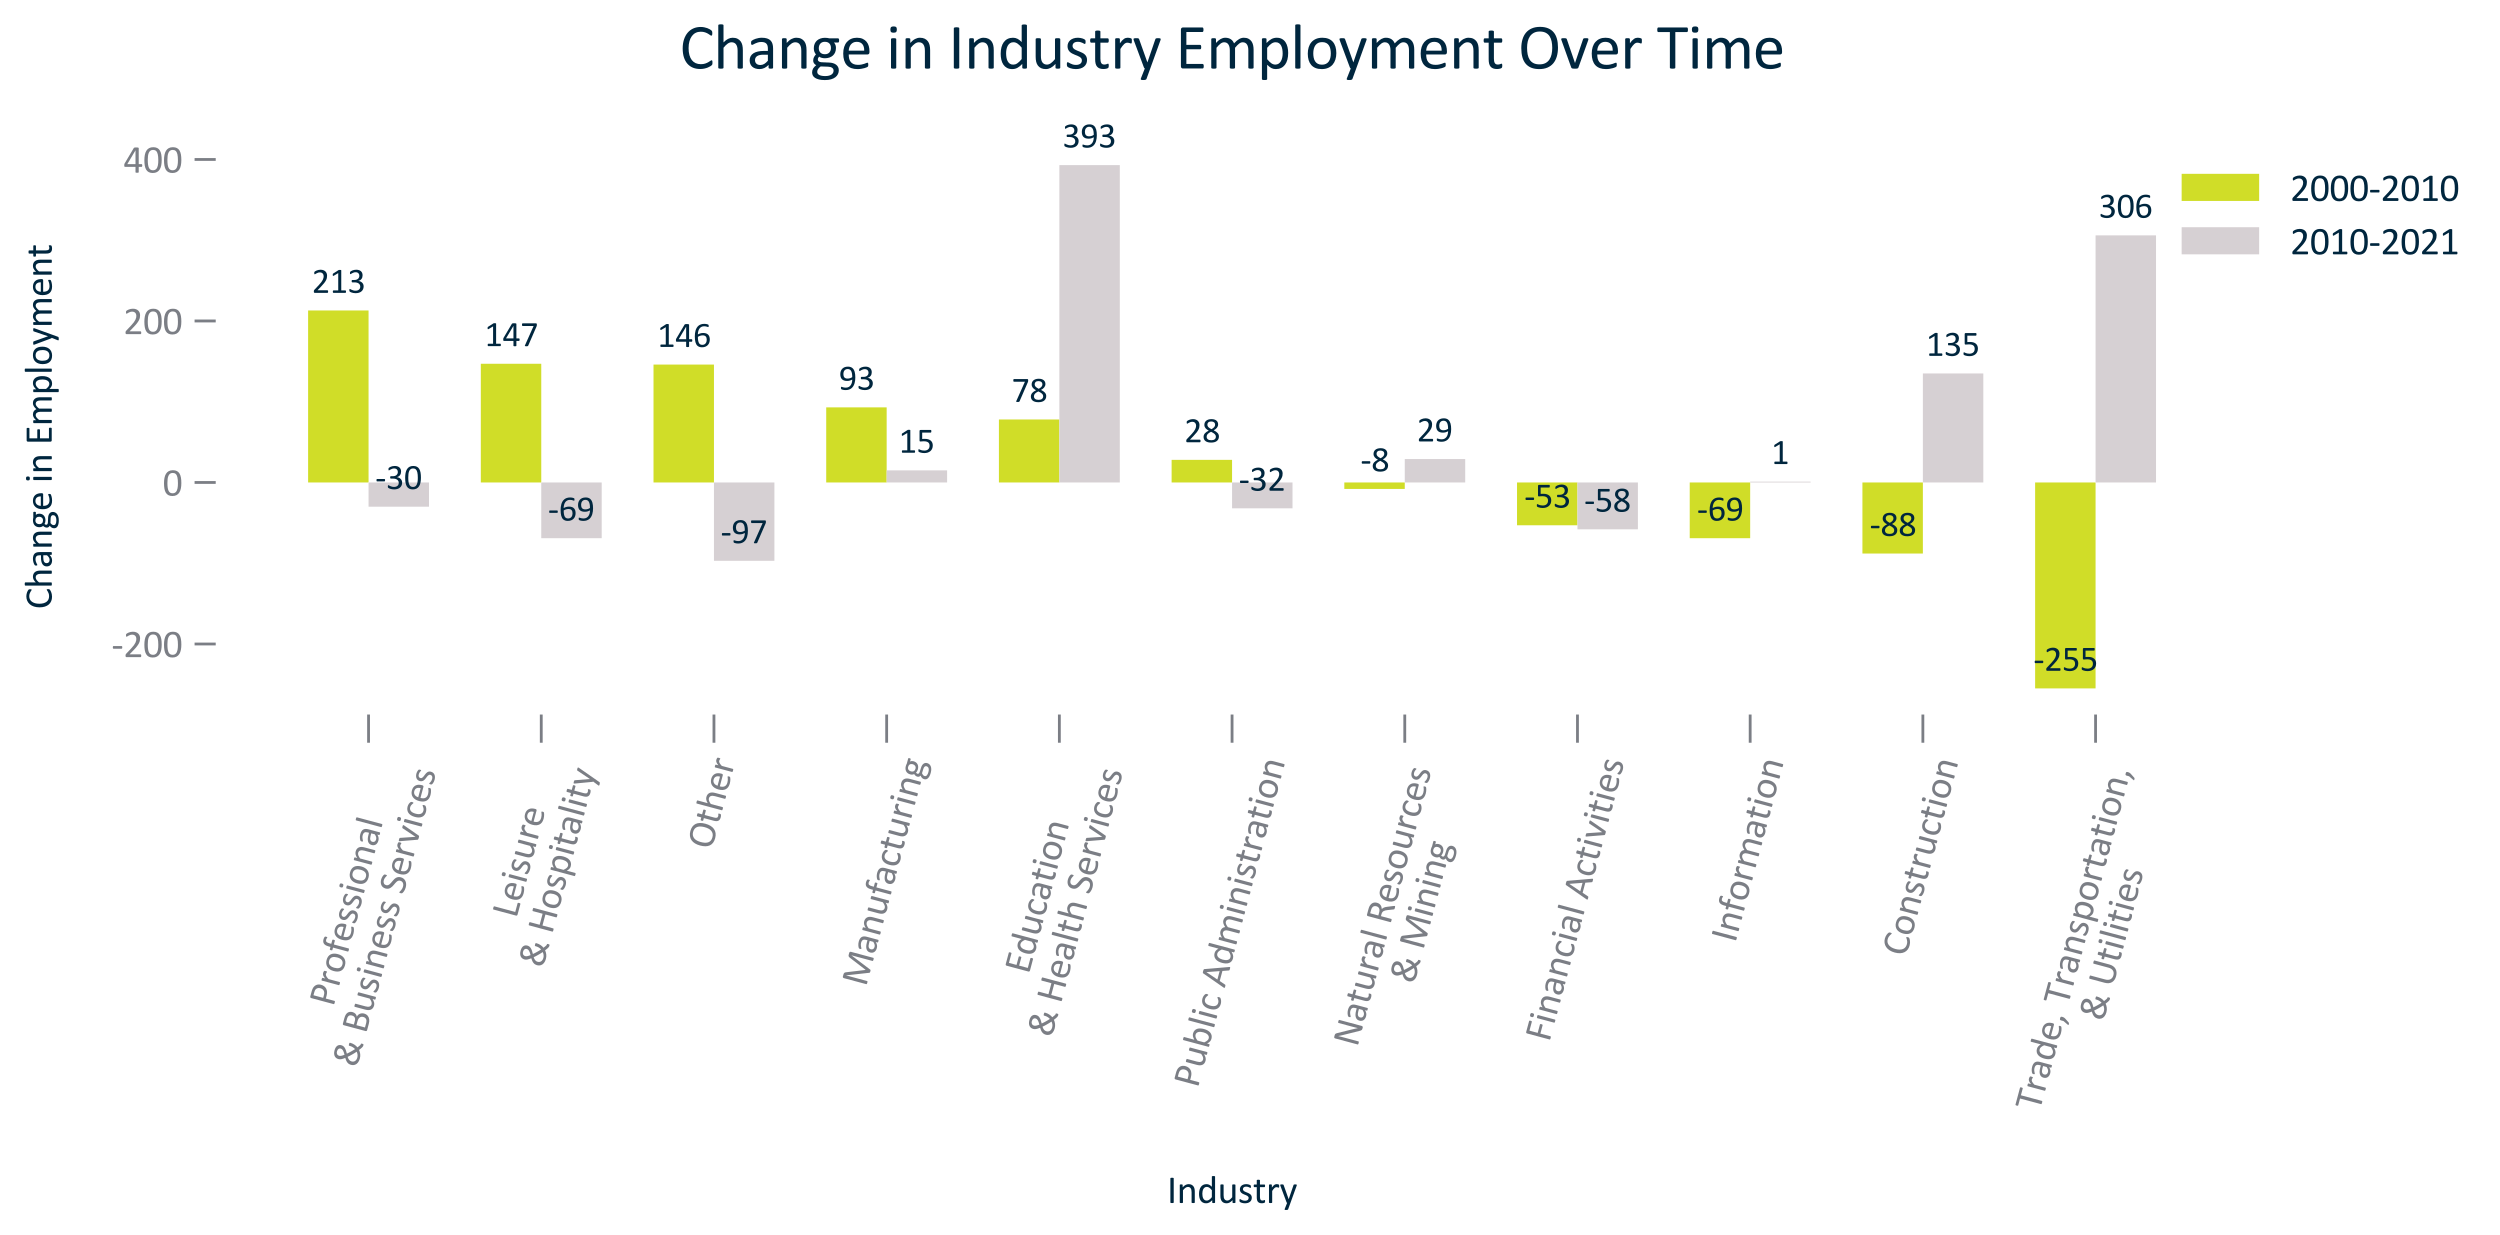 <?xml version="1.0" encoding="utf-8" standalone="no"?>
<!DOCTYPE svg PUBLIC "-//W3C//DTD SVG 1.1//EN"
  "http://www.w3.org/Graphics/SVG/1.1/DTD/svg11.dtd">
<svg xmlns:xlink="http://www.w3.org/1999/xlink" width="709.688pt" height="350.64pt" viewBox="0 0 709.688 350.64" xmlns="http://www.w3.org/2000/svg" version="1.1">
 <defs>
  <style type="text/css">*{stroke-linejoin: round; stroke-linecap: butt}</style>
 </defs>
 <g id="figure_1">
  <g id="patch_1">
   <path d="M 0 350.64 
L 709.688 350.64 
L 709.688 0 
L 0 0 
L 0 350.64 
z
" style="fill: none"/>
  </g>
  <g id="axes_1">
   <g id="patch_2">
    <path d="M 61.237 202.846 
L 638.268 202.846 
L 638.268 39.443 
L 61.237 39.443 
L 61.237 202.846 
z
" style="fill: none"/>
   </g>
   <g id="matplotlib.axis_1">
    <g id="xtick_1">
     <g id="line2d_1">
      <defs>
       <path id="mb5d246336c" d="M 0 0 
L 0 8 
" style="stroke: #7b7e85; stroke-width: 0.8"/>
      </defs>
      <g>
       <use xlink:href="#mb5d246336c" x="104.624" y="202.846" style="fill: #7b7e85; stroke: #7b7e85; stroke-width: 0.8"/>
      </g>
     </g>
     <g id="text_1">
      <!-- Professional  -->
      <g style="fill: #7b7e85" transform="translate(94.618 285.995) rotate(-75) scale(0.11 -0.11)">
       <defs>
        <path id="Calibri-50" d="M 3022 2859 
Q 3022 2556 2922 2312 
Q 2822 2069 2636 1897 
Q 2450 1725 2179 1631 
Q 1909 1538 1534 1538 
L 1075 1538 
L 1075 81 
Q 1075 56 1061 37 
Q 1047 19 1017 8 
Q 988 -3 936 -11 
Q 884 -19 806 -19 
Q 728 -19 676 -11 
Q 625 -3 594 8 
Q 563 19 550 37 
Q 538 56 538 81 
L 538 3813 
Q 538 3938 603 3991 
Q 669 4044 750 4044 
L 1616 4044 
Q 1747 4044 1867 4033 
Q 1988 4022 2152 3986 
Q 2316 3950 2486 3851 
Q 2656 3753 2775 3609 
Q 2894 3466 2958 3277 
Q 3022 3088 3022 2859 
z
M 2456 2816 
Q 2456 3063 2364 3228 
Q 2272 3394 2136 3475 
Q 2000 3556 1854 3578 
Q 1709 3600 1572 3600 
L 1075 3600 
L 1075 1978 
L 1559 1978 
Q 1803 1978 1964 2040 
Q 2125 2103 2234 2214 
Q 2344 2325 2400 2479 
Q 2456 2634 2456 2816 
z
" transform="scale(0.016)"/>
        <path id="Calibri-72" d="M 2122 2706 
Q 2122 2638 2119 2591 
Q 2116 2544 2106 2517 
Q 2097 2491 2083 2477 
Q 2069 2463 2044 2463 
Q 2019 2463 1983 2477 
Q 1947 2491 1901 2505 
Q 1856 2519 1800 2531 
Q 1744 2544 1678 2544 
Q 1600 2544 1525 2512 
Q 1450 2481 1367 2409 
Q 1284 2338 1193 2219 
Q 1103 2100 994 1928 
L 994 78 
Q 994 53 981 36 
Q 969 19 941 6 
Q 913 -6 863 -12 
Q 813 -19 734 -19 
Q 659 -19 609 -12 
Q 559 -6 529 6 
Q 500 19 489 36 
Q 478 53 478 78 
L 478 2891 
Q 478 2916 487 2933 
Q 497 2950 525 2964 
Q 553 2978 597 2983 
Q 641 2988 713 2988 
Q 781 2988 826 2983 
Q 872 2978 897 2964 
Q 922 2950 933 2933 
Q 944 2916 944 2891 
L 944 2481 
Q 1059 2650 1161 2756 
Q 1263 2863 1353 2923 
Q 1444 2984 1533 3007 
Q 1622 3031 1713 3031 
Q 1753 3031 1804 3026 
Q 1856 3022 1912 3009 
Q 1969 2997 2014 2981 
Q 2059 2966 2078 2950 
Q 2097 2934 2103 2920 
Q 2109 2906 2114 2884 
Q 2119 2863 2120 2820 
Q 2122 2778 2122 2706 
z
" transform="scale(0.016)"/>
        <path id="Calibri-6f" d="M 3094 1516 
Q 3094 1172 3003 883 
Q 2913 594 2733 384 
Q 2553 175 2283 58 
Q 2013 -59 1656 -59 
Q 1309 -59 1051 44 
Q 794 147 622 344 
Q 450 541 365 822 
Q 281 1103 281 1459 
Q 281 1803 370 2092 
Q 459 2381 639 2590 
Q 819 2800 1087 2915 
Q 1356 3031 1716 3031 
Q 2063 3031 2320 2928 
Q 2578 2825 2750 2628 
Q 2922 2431 3008 2150 
Q 3094 1869 3094 1516 
z
M 2550 1481 
Q 2550 1709 2508 1912 
Q 2466 2116 2369 2269 
Q 2272 2422 2106 2511 
Q 1941 2600 1694 2600 
Q 1466 2600 1302 2519 
Q 1138 2438 1031 2289 
Q 925 2141 873 1937 
Q 822 1734 822 1494 
Q 822 1263 864 1059 
Q 906 856 1004 704 
Q 1103 553 1268 464 
Q 1434 375 1681 375 
Q 1906 375 2072 456 
Q 2238 538 2344 684 
Q 2450 831 2500 1034 
Q 2550 1238 2550 1481 
z
" transform="scale(0.016)"/>
        <path id="Calibri-66" d="M 2019 4047 
Q 2019 3988 2012 3952 
Q 2006 3916 1998 3894 
Q 1991 3872 1978 3864 
Q 1966 3856 1947 3856 
Q 1925 3856 1892 3870 
Q 1859 3884 1812 3901 
Q 1766 3919 1702 3933 
Q 1638 3947 1553 3947 
Q 1438 3947 1356 3909 
Q 1275 3872 1225 3792 
Q 1175 3713 1153 3586 
Q 1131 3459 1131 3278 
L 1131 2972 
L 1759 2972 
Q 1784 2972 1801 2961 
Q 1819 2950 1833 2923 
Q 1847 2897 1855 2856 
Q 1863 2816 1863 2756 
Q 1863 2644 1834 2594 
Q 1806 2544 1759 2544 
L 1131 2544 
L 1131 78 
Q 1131 53 1118 36 
Q 1106 19 1076 6 
Q 1047 -6 997 -12 
Q 947 -19 872 -19 
Q 797 -19 747 -12 
Q 697 -6 667 6 
Q 638 19 625 36 
Q 613 53 613 78 
L 613 2544 
L 216 2544 
Q 166 2544 141 2594 
Q 116 2644 116 2756 
Q 116 2816 122 2856 
Q 128 2897 140 2923 
Q 153 2950 172 2961 
Q 191 2972 216 2972 
L 613 2972 
L 613 3263 
Q 613 3556 667 3767 
Q 722 3978 834 4112 
Q 947 4247 1117 4311 
Q 1288 4375 1519 4375 
Q 1628 4375 1731 4354 
Q 1834 4334 1890 4311 
Q 1947 4288 1965 4269 
Q 1984 4250 1996 4220 
Q 2009 4191 2014 4148 
Q 2019 4106 2019 4047 
z
" transform="scale(0.016)"/>
        <path id="Calibri-65" d="M 2878 1606 
Q 2878 1484 2817 1432 
Q 2756 1381 2678 1381 
L 834 1381 
Q 834 1147 881 959 
Q 928 772 1037 637 
Q 1147 503 1322 431 
Q 1497 359 1750 359 
Q 1950 359 2106 392 
Q 2263 425 2377 465 
Q 2491 506 2564 539 
Q 2638 572 2675 572 
Q 2697 572 2714 561 
Q 2731 550 2740 528 
Q 2750 506 2754 467 
Q 2759 428 2759 372 
Q 2759 331 2756 301 
Q 2753 272 2748 248 
Q 2744 225 2733 206 
Q 2722 188 2705 170 
Q 2688 153 2603 114 
Q 2519 75 2384 37 
Q 2250 0 2073 -29 
Q 1897 -59 1697 -59 
Q 1350 -59 1089 37 
Q 828 134 650 325 
Q 472 516 381 803 
Q 291 1091 291 1472 
Q 291 1834 384 2123 
Q 478 2413 654 2614 
Q 831 2816 1081 2923 
Q 1331 3031 1641 3031 
Q 1972 3031 2205 2925 
Q 2438 2819 2588 2639 
Q 2738 2459 2808 2217 
Q 2878 1975 2878 1700 
L 2878 1606 
z
M 2359 1759 
Q 2369 2166 2180 2397 
Q 1991 2628 1619 2628 
Q 1428 2628 1284 2556 
Q 1141 2484 1044 2365 
Q 947 2247 894 2089 
Q 841 1931 834 1759 
L 2359 1759 
z
" transform="scale(0.016)"/>
        <path id="Calibri-73" d="M 2244 844 
Q 2244 628 2164 459 
Q 2084 291 1937 175 
Q 1791 59 1587 0 
Q 1384 -59 1141 -59 
Q 991 -59 855 -36 
Q 719 -13 611 23 
Q 503 59 428 98 
Q 353 138 318 169 
Q 284 200 268 256 
Q 253 313 253 409 
Q 253 469 259 509 
Q 266 550 275 575 
Q 284 600 301 611 
Q 319 622 341 622 
Q 375 622 442 580 
Q 509 538 607 488 
Q 706 438 840 395 
Q 975 353 1150 353 
Q 1281 353 1387 381 
Q 1494 409 1572 464 
Q 1650 519 1692 603 
Q 1734 688 1734 803 
Q 1734 922 1673 1003 
Q 1613 1084 1513 1146 
Q 1413 1209 1288 1257 
Q 1163 1306 1030 1359 
Q 897 1413 770 1480 
Q 644 1547 544 1644 
Q 444 1741 383 1875 
Q 322 2009 322 2197 
Q 322 2363 386 2514 
Q 450 2666 578 2780 
Q 706 2894 898 2962 
Q 1091 3031 1347 3031 
Q 1459 3031 1571 3012 
Q 1684 2994 1775 2966 
Q 1866 2938 1930 2905 
Q 1994 2872 2026 2847 
Q 2059 2822 2070 2803 
Q 2081 2784 2086 2761 
Q 2091 2738 2095 2703 
Q 2100 2669 2100 2619 
Q 2100 2566 2095 2527 
Q 2091 2488 2080 2463 
Q 2069 2438 2053 2427 
Q 2038 2416 2019 2416 
Q 1991 2416 1937 2450 
Q 1884 2484 1800 2523 
Q 1716 2563 1602 2597 
Q 1488 2631 1341 2631 
Q 1209 2631 1109 2601 
Q 1009 2572 945 2517 
Q 881 2463 848 2388 
Q 816 2313 816 2225 
Q 816 2103 878 2020 
Q 941 1938 1041 1875 
Q 1141 1813 1269 1763 
Q 1397 1713 1530 1659 
Q 1663 1606 1792 1540 
Q 1922 1475 2022 1381 
Q 2122 1288 2183 1156 
Q 2244 1025 2244 844 
z
" transform="scale(0.016)"/>
        <path id="Calibri-69" d="M 994 78 
Q 994 53 981 36 
Q 969 19 941 6 
Q 913 -6 863 -12 
Q 813 -19 734 -19 
Q 659 -19 609 -12 
Q 559 -6 529 6 
Q 500 19 489 36 
Q 478 53 478 78 
L 478 2891 
Q 478 2913 489 2931 
Q 500 2950 529 2962 
Q 559 2975 609 2981 
Q 659 2988 734 2988 
Q 813 2988 863 2981 
Q 913 2975 941 2962 
Q 969 2950 981 2931 
Q 994 2913 994 2891 
L 994 78 
z
M 1053 3841 
Q 1053 3659 984 3593 
Q 916 3528 731 3528 
Q 550 3528 483 3592 
Q 416 3656 416 3834 
Q 416 4016 484 4081 
Q 553 4147 738 4147 
Q 919 4147 986 4083 
Q 1053 4019 1053 3841 
z
" transform="scale(0.016)"/>
        <path id="Calibri-6e" d="M 2900 78 
Q 2900 53 2887 36 
Q 2875 19 2847 6 
Q 2819 -6 2769 -12 
Q 2719 -19 2644 -19 
Q 2566 -19 2516 -12 
Q 2466 -6 2437 6 
Q 2409 19 2396 36 
Q 2384 53 2384 78 
L 2384 1725 
Q 2384 1966 2346 2112 
Q 2309 2259 2237 2365 
Q 2166 2472 2052 2528 
Q 1938 2584 1788 2584 
Q 1594 2584 1400 2446 
Q 1206 2309 994 2044 
L 994 78 
Q 994 53 981 36 
Q 969 19 941 6 
Q 913 -6 863 -12 
Q 813 -19 734 -19 
Q 659 -19 609 -12 
Q 559 -6 529 6 
Q 500 19 489 36 
Q 478 53 478 78 
L 478 2891 
Q 478 2916 487 2933 
Q 497 2950 525 2964 
Q 553 2978 597 2983 
Q 641 2988 713 2988 
Q 781 2988 826 2983 
Q 872 2978 897 2964 
Q 922 2950 933 2933 
Q 944 2916 944 2891 
L 944 2519 
Q 1181 2784 1417 2907 
Q 1653 3031 1894 3031 
Q 2175 3031 2367 2936 
Q 2559 2841 2678 2681 
Q 2797 2522 2848 2308 
Q 2900 2094 2900 1794 
L 2900 78 
z
" transform="scale(0.016)"/>
        <path id="Calibri-61" d="M 2597 75 
Q 2597 38 2572 19 
Q 2547 0 2503 -9 
Q 2459 -19 2375 -19 
Q 2294 -19 2245 -9 
Q 2197 0 2175 19 
Q 2153 38 2153 75 
L 2153 356 
Q 1969 159 1742 50 
Q 1516 -59 1263 -59 
Q 1041 -59 861 -1 
Q 681 56 554 165 
Q 428 275 358 434 
Q 288 594 288 797 
Q 288 1034 384 1209 
Q 481 1384 662 1500 
Q 844 1616 1106 1673 
Q 1369 1731 1697 1731 
L 2084 1731 
L 2084 1950 
Q 2084 2113 2050 2238 
Q 2016 2363 1939 2445 
Q 1863 2528 1741 2570 
Q 1619 2613 1441 2613 
Q 1250 2613 1098 2567 
Q 947 2522 833 2467 
Q 719 2413 642 2367 
Q 566 2322 528 2322 
Q 503 2322 484 2334 
Q 466 2347 452 2372 
Q 438 2397 431 2436 
Q 425 2475 425 2522 
Q 425 2600 436 2645 
Q 447 2691 489 2731 
Q 531 2772 634 2826 
Q 738 2881 872 2926 
Q 1006 2972 1165 3001 
Q 1325 3031 1488 3031 
Q 1791 3031 2003 2962 
Q 2216 2894 2347 2761 
Q 2478 2628 2537 2431 
Q 2597 2234 2597 1972 
L 2597 75 
z
M 2084 1359 
L 1644 1359 
Q 1431 1359 1275 1323 
Q 1119 1288 1016 1217 
Q 913 1147 864 1048 
Q 816 950 816 822 
Q 816 603 955 473 
Q 1094 344 1344 344 
Q 1547 344 1720 447 
Q 1894 550 2084 763 
L 2084 1359 
z
" transform="scale(0.016)"/>
        <path id="Calibri-6c" d="M 994 78 
Q 994 53 981 36 
Q 969 19 941 6 
Q 913 -6 863 -12 
Q 813 -19 734 -19 
Q 659 -19 609 -12 
Q 559 -6 529 6 
Q 500 19 489 36 
Q 478 53 478 78 
L 478 4253 
Q 478 4278 489 4297 
Q 500 4316 529 4328 
Q 559 4341 609 4347 
Q 659 4353 734 4353 
Q 813 4353 863 4347 
Q 913 4341 941 4328 
Q 969 4316 981 4297 
Q 994 4278 994 4253 
L 994 78 
z
" transform="scale(0.016)"/>
        <path id="Calibri-20" transform="scale(0.016)"/>
       </defs>
       <use xlink:href="#Calibri-50"/>
       <use xlink:href="#Calibri-72" x="51.66"/>
       <use xlink:href="#Calibri-6f" x="86.523"/>
       <use xlink:href="#Calibri-66" x="139.258"/>
       <use xlink:href="#Calibri-65" x="169.775"/>
       <use xlink:href="#Calibri-73" x="219.531"/>
       <use xlink:href="#Calibri-73" x="258.643"/>
       <use xlink:href="#Calibri-69" x="297.754"/>
       <use xlink:href="#Calibri-6f" x="320.703"/>
       <use xlink:href="#Calibri-6e" x="373.438"/>
       <use xlink:href="#Calibri-61" x="425.977"/>
       <use xlink:href="#Calibri-6c" x="473.877"/>
       <use xlink:href="#Calibri-20" x="496.826"/>
      </g>
      <!-- &amp; Business Services -->
      <g style="fill: #7b7e85" transform="translate(101.289 303.347) rotate(-75) scale(0.11 -0.11)">
       <defs>
        <path id="Calibri-26" d="M 338 1066 
Q 338 1238 384 1392 
Q 431 1547 531 1692 
Q 631 1838 792 1973 
Q 953 2109 1181 2247 
Q 1056 2416 967 2553 
Q 878 2691 820 2809 
Q 763 2928 738 3036 
Q 713 3144 713 3253 
Q 713 3447 778 3623 
Q 844 3800 989 3936 
Q 1134 4072 1362 4151 
Q 1591 4231 1916 4231 
Q 2191 4231 2392 4172 
Q 2594 4113 2726 4003 
Q 2859 3894 2926 3739 
Q 2994 3584 2994 3394 
Q 2994 3209 2934 3056 
Q 2875 2903 2744 2759 
Q 2613 2616 2408 2473 
Q 2203 2331 1913 2175 
Q 2019 2047 2144 1908 
Q 2269 1769 2405 1628 
Q 2541 1488 2683 1352 
Q 2825 1216 2963 1091 
Q 3025 1175 3075 1283 
Q 3125 1391 3162 1511 
Q 3200 1631 3219 1756 
Q 3238 1881 3238 2009 
L 3238 2122 
Q 3238 2153 3248 2173 
Q 3259 2194 3284 2208 
Q 3309 2222 3357 2228 
Q 3406 2234 3484 2234 
Q 3553 2234 3601 2231 
Q 3650 2228 3681 2217 
Q 3713 2206 3727 2182 
Q 3741 2159 3741 2119 
L 3741 2041 
Q 3741 1866 3711 1697 
Q 3681 1528 3629 1367 
Q 3578 1206 3501 1059 
Q 3425 913 3331 788 
Q 3472 675 3576 600 
Q 3681 525 3754 478 
Q 3828 431 3876 412 
Q 3925 394 3956 394 
Q 3988 394 4016 397 
Q 4044 400 4061 387 
Q 4078 375 4087 337 
Q 4097 300 4097 222 
Q 4097 144 4094 97 
Q 4091 50 4083 26 
Q 4075 3 4056 -12 
Q 4038 -28 3988 -40 
Q 3938 -53 3856 -53 
Q 3794 -53 3719 -31 
Q 3644 -9 3544 45 
Q 3444 100 3311 194 
Q 3178 288 3000 431 
Q 2869 325 2723 234 
Q 2578 144 2414 80 
Q 2250 16 2070 -20 
Q 1891 -56 1681 -56 
Q 1484 -56 1307 -21 
Q 1131 13 981 77 
Q 831 141 712 237 
Q 594 334 511 457 
Q 428 581 383 734 
Q 338 888 338 1066 
z
M 1259 3294 
Q 1259 3209 1282 3121 
Q 1306 3034 1354 2939 
Q 1403 2844 1473 2734 
Q 1544 2625 1641 2491 
Q 1869 2619 2023 2726 
Q 2178 2834 2272 2934 
Q 2366 3034 2408 3134 
Q 2450 3234 2450 3347 
Q 2450 3438 2417 3520 
Q 2384 3603 2312 3667 
Q 2241 3731 2131 3768 
Q 2022 3806 1869 3806 
Q 1703 3806 1589 3764 
Q 1475 3722 1401 3651 
Q 1328 3581 1293 3487 
Q 1259 3394 1259 3294 
z
M 897 1119 
Q 897 956 951 822 
Q 1006 688 1112 589 
Q 1219 491 1378 436 
Q 1538 381 1747 381 
Q 1875 381 1997 407 
Q 2119 434 2230 479 
Q 2341 525 2441 589 
Q 2541 653 2625 725 
Q 2463 866 2302 1017 
Q 2141 1169 1991 1322 
Q 1841 1475 1702 1626 
Q 1563 1778 1447 1922 
Q 1291 1822 1186 1723 
Q 1081 1625 1017 1526 
Q 953 1428 925 1328 
Q 897 1228 897 1119 
z
M 0 4044 
L 0 4044 
z
" transform="scale(0.016)"/>
        <path id="Calibri-42" d="M 3203 1159 
Q 3203 969 3154 808 
Q 3106 647 3018 519 
Q 2931 391 2807 294 
Q 2684 197 2529 131 
Q 2375 66 2198 33 
Q 2022 0 1794 0 
L 738 0 
Q 666 0 602 48 
Q 538 97 538 219 
L 538 3825 
Q 538 3947 602 3995 
Q 666 4044 738 4044 
L 1656 4044 
Q 2019 4044 2250 3975 
Q 2481 3906 2636 3775 
Q 2791 3644 2869 3453 
Q 2947 3263 2947 3022 
Q 2947 2878 2912 2747 
Q 2878 2616 2811 2505 
Q 2744 2394 2642 2306 
Q 2541 2219 2409 2163 
Q 2575 2131 2719 2048 
Q 2863 1966 2970 1837 
Q 3078 1709 3140 1537 
Q 3203 1366 3203 1159 
z
M 2394 2969 
Q 2394 3116 2353 3234 
Q 2313 3353 2225 3436 
Q 2138 3519 1997 3562 
Q 1856 3606 1625 3606 
L 1069 3606 
L 1069 2297 
L 1681 2297 
Q 1891 2297 2019 2351 
Q 2147 2406 2231 2498 
Q 2316 2591 2355 2714 
Q 2394 2838 2394 2969 
z
M 2638 1128 
Q 2638 1309 2580 1446 
Q 2522 1584 2411 1678 
Q 2300 1772 2133 1820 
Q 1966 1869 1713 1869 
L 1069 1869 
L 1069 444 
L 1850 444 
Q 2034 444 2171 487 
Q 2309 531 2414 617 
Q 2519 703 2578 831 
Q 2638 959 2638 1128 
z
" transform="scale(0.016)"/>
        <path id="Calibri-75" d="M 2888 78 
Q 2888 53 2877 36 
Q 2866 19 2837 6 
Q 2809 -6 2764 -12 
Q 2719 -19 2653 -19 
Q 2581 -19 2536 -12 
Q 2491 -6 2464 6 
Q 2438 19 2428 36 
Q 2419 53 2419 78 
L 2419 450 
Q 2178 184 1943 62 
Q 1709 -59 1469 -59 
Q 1188 -59 995 34 
Q 803 128 684 289 
Q 566 450 514 664 
Q 463 878 463 1184 
L 463 2891 
Q 463 2916 473 2933 
Q 484 2950 515 2964 
Q 547 2978 597 2983 
Q 647 2988 722 2988 
Q 797 2988 847 2983 
Q 897 2978 926 2964 
Q 956 2950 968 2933 
Q 981 2916 981 2891 
L 981 1253 
Q 981 1006 1017 857 
Q 1053 709 1126 604 
Q 1200 500 1312 442 
Q 1425 384 1575 384 
Q 1769 384 1961 521 
Q 2153 659 2369 925 
L 2369 2891 
Q 2369 2916 2380 2933 
Q 2391 2950 2422 2964 
Q 2453 2978 2501 2983 
Q 2550 2988 2628 2988 
Q 2703 2988 2753 2983 
Q 2803 2978 2831 2964 
Q 2859 2950 2873 2933 
Q 2888 2916 2888 2891 
L 2888 78 
z
" transform="scale(0.016)"/>
        <path id="Calibri-53" d="M 2709 1134 
Q 2709 850 2604 628 
Q 2500 406 2314 251 
Q 2128 97 1876 19 
Q 1625 -59 1334 -59 
Q 1131 -59 957 -25 
Q 784 9 648 59 
Q 513 109 420 162 
Q 328 216 292 253 
Q 256 291 239 348 
Q 222 406 222 503 
Q 222 572 228 617 
Q 234 663 246 691 
Q 259 719 278 730 
Q 297 741 322 741 
Q 366 741 445 687 
Q 525 634 650 571 
Q 775 509 951 454 
Q 1128 400 1359 400 
Q 1534 400 1679 447 
Q 1825 494 1929 580 
Q 2034 666 2090 791 
Q 2147 916 2147 1075 
Q 2147 1247 2069 1369 
Q 1991 1491 1862 1583 
Q 1734 1675 1570 1751 
Q 1406 1828 1234 1908 
Q 1063 1988 900 2084 
Q 738 2181 609 2312 
Q 481 2444 401 2620 
Q 322 2797 322 3044 
Q 322 3297 414 3495 
Q 506 3694 670 3828 
Q 834 3963 1061 4033 
Q 1288 4103 1550 4103 
Q 1684 4103 1820 4079 
Q 1956 4056 2076 4017 
Q 2197 3978 2290 3929 
Q 2384 3881 2414 3851 
Q 2444 3822 2453 3805 
Q 2463 3788 2469 3761 
Q 2475 3734 2478 3696 
Q 2481 3659 2481 3600 
Q 2481 3544 2476 3500 
Q 2472 3456 2462 3426 
Q 2453 3397 2436 3383 
Q 2419 3369 2397 3369 
Q 2363 3369 2289 3412 
Q 2216 3456 2109 3511 
Q 2003 3566 1858 3611 
Q 1713 3656 1531 3656 
Q 1363 3656 1238 3611 
Q 1113 3566 1031 3491 
Q 950 3416 909 3312 
Q 869 3209 869 3094 
Q 869 2925 947 2803 
Q 1025 2681 1154 2587 
Q 1284 2494 1450 2416 
Q 1616 2338 1787 2258 
Q 1959 2178 2125 2083 
Q 2291 1988 2420 1858 
Q 2550 1728 2629 1551 
Q 2709 1375 2709 1134 
z
" transform="scale(0.016)"/>
        <path id="Calibri-76" d="M 2784 2897 
Q 2784 2884 2782 2870 
Q 2781 2856 2778 2840 
Q 2775 2825 2770 2806 
Q 2766 2788 2759 2766 
L 1800 94 
Q 1788 59 1767 37 
Q 1747 16 1706 3 
Q 1666 -9 1603 -14 
Q 1541 -19 1447 -19 
Q 1353 -19 1290 -12 
Q 1228 -6 1189 6 
Q 1150 19 1128 41 
Q 1106 63 1094 94 
L 138 2766 
Q 125 2803 117 2831 
Q 109 2859 107 2873 
Q 106 2888 106 2897 
Q 106 2922 118 2940 
Q 131 2959 161 2970 
Q 191 2981 239 2984 
Q 288 2988 359 2988 
Q 450 2988 504 2983 
Q 559 2978 589 2965 
Q 619 2953 633 2934 
Q 647 2916 659 2888 
L 1453 569 
L 1466 531 
L 1475 569 
L 2259 2888 
Q 2266 2916 2281 2934 
Q 2297 2953 2326 2965 
Q 2356 2978 2407 2983 
Q 2459 2988 2544 2988 
Q 2616 2988 2662 2984 
Q 2709 2981 2736 2968 
Q 2763 2956 2773 2939 
Q 2784 2922 2784 2897 
z
" transform="scale(0.016)"/>
        <path id="Calibri-63" d="M 2500 506 
Q 2500 453 2497 414 
Q 2494 375 2486 348 
Q 2478 322 2467 301 
Q 2456 281 2417 242 
Q 2378 203 2284 145 
Q 2191 88 2073 42 
Q 1956 -3 1818 -31 
Q 1681 -59 1534 -59 
Q 1231 -59 997 41 
Q 763 141 605 333 
Q 447 525 364 804 
Q 281 1084 281 1450 
Q 281 1866 382 2164 
Q 484 2463 661 2653 
Q 838 2844 1077 2936 
Q 1316 3028 1594 3028 
Q 1728 3028 1854 3003 
Q 1981 2978 2087 2937 
Q 2194 2897 2276 2844 
Q 2359 2791 2396 2753 
Q 2434 2716 2448 2694 
Q 2463 2672 2472 2642 
Q 2481 2613 2484 2575 
Q 2488 2538 2488 2481 
Q 2488 2359 2459 2311 
Q 2431 2263 2391 2263 
Q 2344 2263 2283 2314 
Q 2222 2366 2128 2428 
Q 2034 2491 1901 2542 
Q 1769 2594 1588 2594 
Q 1216 2594 1017 2308 
Q 819 2022 819 1478 
Q 819 1206 870 1001 
Q 922 797 1022 659 
Q 1122 522 1267 455 
Q 1413 388 1600 388 
Q 1778 388 1912 444 
Q 2047 500 2145 567 
Q 2244 634 2311 689 
Q 2378 744 2416 744 
Q 2438 744 2453 731 
Q 2469 719 2480 689 
Q 2491 659 2495 614 
Q 2500 569 2500 506 
z
" transform="scale(0.016)"/>
       </defs>
       <use xlink:href="#Calibri-26"/>
       <use xlink:href="#Calibri-20" x="68.213"/>
       <use xlink:href="#Calibri-42" x="90.82"/>
       <use xlink:href="#Calibri-75" x="145.215"/>
       <use xlink:href="#Calibri-73" x="197.754"/>
       <use xlink:href="#Calibri-69" x="236.865"/>
       <use xlink:href="#Calibri-6e" x="259.814"/>
       <use xlink:href="#Calibri-65" x="312.354"/>
       <use xlink:href="#Calibri-73" x="362.109"/>
       <use xlink:href="#Calibri-73" x="401.221"/>
       <use xlink:href="#Calibri-20" x="440.332"/>
       <use xlink:href="#Calibri-53" x="462.939"/>
       <use xlink:href="#Calibri-65" x="508.887"/>
       <use xlink:href="#Calibri-72" x="558.643"/>
       <use xlink:href="#Calibri-76" x="593.506"/>
       <use xlink:href="#Calibri-69" x="638.672"/>
       <use xlink:href="#Calibri-63" x="661.621"/>
       <use xlink:href="#Calibri-65" x="703.906"/>
       <use xlink:href="#Calibri-73" x="753.662"/>
      </g>
     </g>
    </g>
    <g id="xtick_2">
     <g id="line2d_2">
      <g>
       <use xlink:href="#mb5d246336c" x="153.65" y="202.846" style="fill: #7b7e85; stroke: #7b7e85; stroke-width: 0.8"/>
      </g>
     </g>
     <g id="text_2">
      <!-- Leisure  -->
      <g style="fill: #7b7e85" transform="translate(146.574 260.918) rotate(-75) scale(0.11 -0.11)">
       <defs>
        <path id="Calibri-4c" d="M 2634 234 
Q 2634 172 2628 130 
Q 2622 88 2608 58 
Q 2594 28 2573 14 
Q 2553 0 2525 0 
L 738 0 
Q 666 0 602 48 
Q 538 97 538 219 
L 538 3963 
Q 538 3988 550 4006 
Q 563 4025 594 4036 
Q 625 4047 678 4055 
Q 731 4063 806 4063 
Q 884 4063 936 4055 
Q 988 4047 1019 4036 
Q 1050 4025 1062 4006 
Q 1075 3988 1075 3963 
L 1075 466 
L 2525 466 
Q 2553 466 2573 452 
Q 2594 438 2608 411 
Q 2622 384 2628 340 
Q 2634 297 2634 234 
z
" transform="scale(0.016)"/>
       </defs>
       <use xlink:href="#Calibri-4c"/>
       <use xlink:href="#Calibri-65" x="42.041"/>
       <use xlink:href="#Calibri-69" x="91.797"/>
       <use xlink:href="#Calibri-73" x="114.746"/>
       <use xlink:href="#Calibri-75" x="153.857"/>
       <use xlink:href="#Calibri-72" x="206.396"/>
       <use xlink:href="#Calibri-65" x="241.26"/>
       <use xlink:href="#Calibri-20" x="291.016"/>
      </g>
      <!-- &amp; Hospitality -->
      <g style="fill: #7b7e85" transform="translate(154.104 275.061) rotate(-75) scale(0.11 -0.11)">
       <defs>
        <path id="Calibri-48" d="M 3450 81 
Q 3450 56 3437 37 
Q 3425 19 3394 8 
Q 3363 -3 3311 -11 
Q 3259 -19 3184 -19 
Q 3103 -19 3053 -11 
Q 3003 -3 2972 8 
Q 2941 19 2928 37 
Q 2916 56 2916 81 
L 2916 1875 
L 1075 1875 
L 1075 81 
Q 1075 56 1062 37 
Q 1050 19 1019 8 
Q 988 -3 936 -11 
Q 884 -19 806 -19 
Q 731 -19 678 -11 
Q 625 -3 594 8 
Q 563 19 550 37 
Q 538 56 538 81 
L 538 3963 
Q 538 3988 550 4006 
Q 563 4025 594 4036 
Q 625 4047 678 4055 
Q 731 4063 806 4063 
Q 884 4063 936 4055 
Q 988 4047 1019 4036 
Q 1050 4025 1062 4006 
Q 1075 3988 1075 3963 
L 1075 2344 
L 2916 2344 
L 2916 3963 
Q 2916 3988 2928 4006 
Q 2941 4025 2972 4036 
Q 3003 4047 3053 4055 
Q 3103 4063 3184 4063 
Q 3259 4063 3311 4055 
Q 3363 4047 3394 4036 
Q 3425 4025 3437 4006 
Q 3450 3988 3450 3963 
L 3450 81 
z
" transform="scale(0.016)"/>
        <path id="Calibri-70" d="M 3066 1528 
Q 3066 1159 2986 865 
Q 2906 572 2751 367 
Q 2597 163 2369 52 
Q 2141 -59 1847 -59 
Q 1722 -59 1615 -34 
Q 1509 -9 1407 44 
Q 1306 97 1206 178 
Q 1106 259 994 369 
L 994 -1038 
Q 994 -1063 981 -1081 
Q 969 -1100 941 -1112 
Q 913 -1125 863 -1131 
Q 813 -1138 734 -1138 
Q 659 -1138 609 -1131 
Q 559 -1125 529 -1112 
Q 500 -1100 489 -1081 
Q 478 -1063 478 -1038 
L 478 2891 
Q 478 2919 487 2936 
Q 497 2953 525 2965 
Q 553 2978 597 2983 
Q 641 2988 703 2988 
Q 769 2988 811 2983 
Q 853 2978 881 2965 
Q 909 2953 920 2936 
Q 931 2919 931 2891 
L 931 2513 
Q 1059 2644 1178 2741 
Q 1297 2838 1417 2902 
Q 1538 2966 1664 2998 
Q 1791 3031 1931 3031 
Q 2238 3031 2453 2912 
Q 2669 2794 2805 2587 
Q 2941 2381 3003 2107 
Q 3066 1834 3066 1528 
z
M 2522 1469 
Q 2522 1684 2489 1886 
Q 2456 2088 2376 2244 
Q 2297 2400 2162 2494 
Q 2028 2588 1828 2588 
Q 1728 2588 1631 2558 
Q 1534 2528 1434 2464 
Q 1334 2400 1225 2295 
Q 1116 2191 994 2038 
L 994 919 
Q 1206 659 1397 521 
Q 1588 384 1797 384 
Q 1991 384 2130 478 
Q 2269 572 2355 728 
Q 2441 884 2481 1078 
Q 2522 1272 2522 1469 
z
" transform="scale(0.016)"/>
        <path id="Calibri-74" d="M 1941 284 
Q 1941 194 1928 141 
Q 1916 88 1891 63 
Q 1866 38 1816 16 
Q 1766 -6 1702 -20 
Q 1638 -34 1566 -43 
Q 1494 -53 1422 -53 
Q 1203 -53 1047 5 
Q 891 63 791 180 
Q 691 297 645 476 
Q 600 656 600 900 
L 600 2544 
L 206 2544 
Q 159 2544 131 2594 
Q 103 2644 103 2756 
Q 103 2816 111 2856 
Q 119 2897 131 2923 
Q 144 2950 164 2961 
Q 184 2972 209 2972 
L 600 2972 
L 600 3641 
Q 600 3663 611 3681 
Q 622 3700 651 3714 
Q 681 3728 731 3734 
Q 781 3741 856 3741 
Q 934 3741 984 3734 
Q 1034 3728 1062 3714 
Q 1091 3700 1103 3681 
Q 1116 3663 1116 3641 
L 1116 2972 
L 1838 2972 
Q 1863 2972 1881 2961 
Q 1900 2950 1914 2923 
Q 1928 2897 1934 2856 
Q 1941 2816 1941 2756 
Q 1941 2644 1912 2594 
Q 1884 2544 1838 2544 
L 1116 2544 
L 1116 975 
Q 1116 684 1202 536 
Q 1288 388 1509 388 
Q 1581 388 1637 402 
Q 1694 416 1737 431 
Q 1781 447 1812 461 
Q 1844 475 1869 475 
Q 1884 475 1898 467 
Q 1913 459 1920 437 
Q 1928 416 1934 378 
Q 1941 341 1941 284 
z
" transform="scale(0.016)"/>
        <path id="Calibri-79" d="M 1759 0 
L 1384 -1034 
Q 1366 -1084 1289 -1111 
Q 1213 -1138 1056 -1138 
Q 975 -1138 925 -1130 
Q 875 -1122 848 -1103 
Q 822 -1084 819 -1053 
Q 816 -1022 834 -978 
L 1222 0 
Q 1194 13 1169 41 
Q 1144 69 1134 100 
L 131 2788 
Q 106 2853 106 2890 
Q 106 2928 131 2950 
Q 156 2972 212 2980 
Q 269 2988 363 2988 
Q 456 2988 509 2983 
Q 563 2978 594 2965 
Q 625 2953 639 2929 
Q 653 2906 669 2866 
L 1472 609 
L 1481 609 
L 2256 2878 
Q 2275 2938 2301 2955 
Q 2328 2972 2381 2980 
Q 2434 2988 2534 2988 
Q 2622 2988 2678 2980 
Q 2734 2972 2761 2950 
Q 2788 2928 2788 2890 
Q 2788 2853 2769 2797 
L 1759 0 
z
" transform="scale(0.016)"/>
       </defs>
       <use xlink:href="#Calibri-26"/>
       <use xlink:href="#Calibri-20" x="68.213"/>
       <use xlink:href="#Calibri-48" x="90.82"/>
       <use xlink:href="#Calibri-6f" x="153.125"/>
       <use xlink:href="#Calibri-73" x="205.859"/>
       <use xlink:href="#Calibri-70" x="244.971"/>
       <use xlink:href="#Calibri-69" x="297.51"/>
       <use xlink:href="#Calibri-74" x="320.459"/>
       <use xlink:href="#Calibri-61" x="353.955"/>
       <use xlink:href="#Calibri-6c" x="401.855"/>
       <use xlink:href="#Calibri-69" x="424.805"/>
       <use xlink:href="#Calibri-74" x="447.754"/>
       <use xlink:href="#Calibri-79" x="481.25"/>
      </g>
     </g>
    </g>
    <g id="xtick_3">
     <g id="line2d_3">
      <g>
       <use xlink:href="#mb5d246336c" x="202.676" y="202.846" style="fill: #7b7e85; stroke: #7b7e85; stroke-width: 0.8"/>
      </g>
     </g>
     <g id="text_3">
      <!-- Other -->
      <g style="fill: #7b7e85" transform="translate(201.972 241.451) rotate(-75) scale(0.11 -0.11)">
       <defs>
        <path id="Calibri-4f" d="M 3925 2069 
Q 3925 1578 3809 1184 
Q 3694 791 3464 514 
Q 3234 238 2887 89 
Q 2541 -59 2078 -59 
Q 1622 -59 1289 77 
Q 956 213 739 472 
Q 522 731 415 1115 
Q 309 1500 309 2000 
Q 309 2478 425 2868 
Q 541 3259 772 3532 
Q 1003 3806 1350 3954 
Q 1697 4103 2159 4103 
Q 2606 4103 2937 3968 
Q 3269 3834 3489 3576 
Q 3709 3319 3817 2939 
Q 3925 2559 3925 2069 
z
M 3359 2031 
Q 3359 2375 3298 2670 
Q 3238 2966 3095 3183 
Q 2953 3400 2715 3522 
Q 2478 3644 2128 3644 
Q 1778 3644 1540 3512 
Q 1303 3381 1154 3162 
Q 1006 2944 942 2651 
Q 878 2359 878 2038 
Q 878 1681 937 1381 
Q 997 1081 1137 864 
Q 1278 647 1514 526 
Q 1750 406 2106 406 
Q 2459 406 2700 537 
Q 2941 669 3087 892 
Q 3234 1116 3296 1409 
Q 3359 1703 3359 2031 
z
" transform="scale(0.016)"/>
        <path id="Calibri-68" d="M 2900 78 
Q 2900 53 2887 36 
Q 2875 19 2847 6 
Q 2819 -6 2769 -12 
Q 2719 -19 2644 -19 
Q 2566 -19 2516 -12 
Q 2466 -6 2437 6 
Q 2409 19 2396 36 
Q 2384 53 2384 78 
L 2384 1725 
Q 2384 1966 2346 2112 
Q 2309 2259 2237 2365 
Q 2166 2472 2052 2528 
Q 1938 2584 1788 2584 
Q 1594 2584 1400 2446 
Q 1206 2309 994 2044 
L 994 78 
Q 994 53 981 36 
Q 969 19 941 6 
Q 913 -6 863 -12 
Q 813 -19 734 -19 
Q 659 -19 609 -12 
Q 559 -6 529 6 
Q 500 19 489 36 
Q 478 53 478 78 
L 478 4253 
Q 478 4278 489 4297 
Q 500 4316 529 4328 
Q 559 4341 609 4347 
Q 659 4353 734 4353 
Q 813 4353 863 4347 
Q 913 4341 941 4328 
Q 969 4316 981 4297 
Q 994 4278 994 4253 
L 994 2569 
Q 1216 2803 1441 2917 
Q 1666 3031 1894 3031 
Q 2175 3031 2367 2936 
Q 2559 2841 2678 2681 
Q 2797 2522 2848 2308 
Q 2900 2094 2900 1791 
L 2900 78 
z
" transform="scale(0.016)"/>
       </defs>
       <use xlink:href="#Calibri-4f"/>
       <use xlink:href="#Calibri-74" x="66.211"/>
       <use xlink:href="#Calibri-68" x="99.707"/>
       <use xlink:href="#Calibri-65" x="152.246"/>
       <use xlink:href="#Calibri-72" x="202.002"/>
      </g>
     </g>
    </g>
    <g id="xtick_4">
     <g id="line2d_4">
      <g>
       <use xlink:href="#mb5d246336c" x="251.701" y="202.846" style="fill: #7b7e85; stroke: #7b7e85; stroke-width: 0.8"/>
      </g>
     </g>
     <g id="text_4">
      <!-- Manufacturing -->
      <g style="fill: #7b7e85" transform="translate(245.806 280.329) rotate(-75) scale(0.11 -0.11)">
       <defs>
        <path id="Calibri-4d" d="M 4934 81 
Q 4934 56 4921 37 
Q 4909 19 4878 8 
Q 4847 -3 4798 -11 
Q 4750 -19 4672 -19 
Q 4600 -19 4548 -11 
Q 4497 -3 4467 8 
Q 4438 19 4425 37 
Q 4413 56 4413 81 
L 4413 3603 
L 4406 3603 
L 2966 66 
Q 2956 44 2939 28 
Q 2922 13 2889 2 
Q 2856 -9 2811 -14 
Q 2766 -19 2703 -19 
Q 2638 -19 2591 -12 
Q 2544 -6 2512 5 
Q 2481 16 2464 31 
Q 2447 47 2441 66 
L 1063 3603 
L 1059 3603 
L 1059 81 
Q 1059 56 1046 37 
Q 1034 19 1003 8 
Q 972 -3 922 -11 
Q 872 -19 794 -19 
Q 719 -19 669 -11 
Q 619 -3 589 8 
Q 559 19 548 37 
Q 538 56 538 81 
L 538 3800 
Q 538 3931 606 3987 
Q 675 4044 759 4044 
L 1084 4044 
Q 1184 4044 1259 4025 
Q 1334 4006 1390 3965 
Q 1447 3925 1484 3862 
Q 1522 3800 1550 3716 
L 2722 788 
L 2738 788 
L 3956 3706 
Q 3991 3800 4031 3865 
Q 4072 3931 4120 3970 
Q 4169 4009 4228 4026 
Q 4288 4044 4366 4044 
L 4706 4044 
Q 4753 4044 4795 4030 
Q 4838 4016 4867 3986 
Q 4897 3956 4915 3911 
Q 4934 3866 4934 3800 
L 4934 81 
z
" transform="scale(0.016)"/>
        <path id="Calibri-67" d="M 2828 2763 
Q 2828 2653 2798 2604 
Q 2769 2556 2722 2556 
L 2319 2556 
Q 2428 2444 2472 2308 
Q 2516 2172 2516 2025 
Q 2516 1781 2437 1593 
Q 2359 1406 2214 1276 
Q 2069 1147 1869 1078 
Q 1669 1009 1425 1009 
Q 1253 1009 1098 1054 
Q 944 1100 859 1169 
Q 803 1113 767 1041 
Q 731 969 731 875 
Q 731 766 832 694 
Q 934 622 1103 616 
L 1838 584 
Q 2047 578 2222 526 
Q 2397 475 2525 379 
Q 2653 284 2725 145 
Q 2797 6 2797 -178 
Q 2797 -372 2715 -547 
Q 2634 -722 2467 -855 
Q 2300 -988 2040 -1064 
Q 1781 -1141 1428 -1141 
Q 1088 -1141 848 -1083 
Q 609 -1025 456 -925 
Q 303 -825 234 -686 
Q 166 -547 166 -384 
Q 166 -281 191 -184 
Q 216 -88 267 0 
Q 319 88 395 167 
Q 472 247 572 325 
Q 419 403 345 522 
Q 272 641 272 778 
Q 272 969 350 1119 
Q 428 1269 544 1388 
Q 447 1503 390 1648 
Q 334 1794 334 2000 
Q 334 2241 415 2431 
Q 497 2622 640 2753 
Q 784 2884 986 2954 
Q 1188 3025 1425 3025 
Q 1553 3025 1664 3011 
Q 1775 2997 1872 2972 
L 2722 2972 
Q 2775 2972 2801 2920 
Q 2828 2869 2828 2763 
z
M 2022 2022 
Q 2022 2309 1864 2470 
Q 1706 2631 1416 2631 
Q 1266 2631 1155 2581 
Q 1044 2531 970 2443 
Q 897 2356 861 2242 
Q 825 2128 825 2003 
Q 825 1725 983 1565 
Q 1141 1406 1425 1406 
Q 1578 1406 1690 1454 
Q 1803 1503 1876 1589 
Q 1950 1675 1986 1787 
Q 2022 1900 2022 2022 
z
M 2281 -206 
Q 2281 -25 2132 73 
Q 1984 172 1731 178 
L 1003 203 
Q 903 125 839 54 
Q 775 -16 737 -80 
Q 700 -144 686 -206 
Q 672 -269 672 -334 
Q 672 -538 878 -642 
Q 1084 -747 1453 -747 
Q 1688 -747 1845 -701 
Q 2003 -656 2100 -581 
Q 2197 -506 2239 -409 
Q 2281 -313 2281 -206 
z
" transform="scale(0.016)"/>
       </defs>
       <use xlink:href="#Calibri-4d"/>
       <use xlink:href="#Calibri-61" x="85.498"/>
       <use xlink:href="#Calibri-6e" x="133.398"/>
       <use xlink:href="#Calibri-75" x="185.938"/>
       <use xlink:href="#Calibri-66" x="238.477"/>
       <use xlink:href="#Calibri-61" x="268.994"/>
       <use xlink:href="#Calibri-63" x="316.895"/>
       <use xlink:href="#Calibri-74" x="359.18"/>
       <use xlink:href="#Calibri-75" x="392.676"/>
       <use xlink:href="#Calibri-72" x="445.215"/>
       <use xlink:href="#Calibri-69" x="480.078"/>
       <use xlink:href="#Calibri-6e" x="503.027"/>
       <use xlink:href="#Calibri-67" x="555.566"/>
      </g>
     </g>
    </g>
    <g id="xtick_5">
     <g id="line2d_5">
      <g>
       <use xlink:href="#mb5d246336c" x="300.727" y="202.846" style="fill: #7b7e85; stroke: #7b7e85; stroke-width: 0.8"/>
      </g>
     </g>
     <g id="text_5">
      <!-- Education  -->
      <g style="fill: #7b7e85" transform="translate(292.037 276.803) rotate(-75) scale(0.11 -0.11)">
       <defs>
        <path id="Calibri-45" d="M 2788 222 
Q 2788 166 2781 123 
Q 2775 81 2759 53 
Q 2744 25 2723 12 
Q 2703 0 2678 0 
L 738 0 
Q 666 0 602 48 
Q 538 97 538 219 
L 538 3825 
Q 538 3947 602 3995 
Q 666 4044 738 4044 
L 2656 4044 
Q 2681 4044 2701 4031 
Q 2722 4019 2734 3991 
Q 2747 3963 2755 3920 
Q 2763 3878 2763 3816 
Q 2763 3759 2755 3717 
Q 2747 3675 2734 3648 
Q 2722 3622 2701 3609 
Q 2681 3597 2656 3597 
L 1075 3597 
L 1075 2328 
L 2431 2328 
Q 2456 2328 2476 2314 
Q 2497 2300 2511 2275 
Q 2525 2250 2531 2206 
Q 2538 2163 2538 2103 
Q 2538 2047 2531 2006 
Q 2525 1966 2511 1941 
Q 2497 1916 2476 1905 
Q 2456 1894 2431 1894 
L 1075 1894 
L 1075 447 
L 2678 447 
Q 2703 447 2723 434 
Q 2744 422 2759 395 
Q 2775 369 2781 326 
Q 2788 284 2788 222 
z
" transform="scale(0.016)"/>
        <path id="Calibri-64" d="M 2888 78 
Q 2888 53 2877 34 
Q 2866 16 2839 5 
Q 2813 -6 2769 -12 
Q 2725 -19 2663 -19 
Q 2597 -19 2553 -12 
Q 2509 -6 2481 5 
Q 2453 16 2440 34 
Q 2428 53 2428 78 
L 2428 450 
Q 2206 209 1967 75 
Q 1728 -59 1444 -59 
Q 1134 -59 915 61 
Q 697 181 561 386 
Q 425 591 362 867 
Q 300 1144 300 1450 
Q 300 1813 378 2105 
Q 456 2397 609 2603 
Q 763 2809 989 2920 
Q 1216 3031 1513 3031 
Q 1759 3031 1964 2923 
Q 2169 2816 2369 2606 
L 2369 4241 
Q 2369 4263 2380 4283 
Q 2391 4303 2422 4314 
Q 2453 4325 2501 4333 
Q 2550 4341 2625 4341 
Q 2703 4341 2753 4333 
Q 2803 4325 2831 4314 
Q 2859 4303 2873 4283 
Q 2888 4263 2888 4241 
L 2888 78 
z
M 2369 2056 
Q 2159 2316 1964 2452 
Q 1769 2588 1556 2588 
Q 1359 2588 1221 2494 
Q 1084 2400 998 2247 
Q 913 2094 873 1900 
Q 834 1706 834 1506 
Q 834 1294 867 1091 
Q 900 888 981 730 
Q 1063 572 1197 476 
Q 1331 381 1534 381 
Q 1638 381 1733 409 
Q 1828 438 1928 503 
Q 2028 569 2137 673 
Q 2247 778 2369 931 
L 2369 2056 
z
" transform="scale(0.016)"/>
       </defs>
       <use xlink:href="#Calibri-45"/>
       <use xlink:href="#Calibri-64" x="47.328"/>
       <use xlink:href="#Calibri-75" x="99.867"/>
       <use xlink:href="#Calibri-63" x="152.406"/>
       <use xlink:href="#Calibri-61" x="194.691"/>
       <use xlink:href="#Calibri-74" x="242.592"/>
       <use xlink:href="#Calibri-69" x="276.088"/>
       <use xlink:href="#Calibri-6f" x="299.037"/>
       <use xlink:href="#Calibri-6e" x="351.771"/>
       <use xlink:href="#Calibri-20" x="404.311"/>
      </g>
      <!-- &amp; Health Services -->
      <g style="fill: #7b7e85" transform="translate(298.538 294.789) rotate(-75) scale(0.11 -0.11)">
       <use xlink:href="#Calibri-26"/>
       <use xlink:href="#Calibri-20" x="68.213"/>
       <use xlink:href="#Calibri-48" x="90.82"/>
       <use xlink:href="#Calibri-65" x="153.125"/>
       <use xlink:href="#Calibri-61" x="202.881"/>
       <use xlink:href="#Calibri-6c" x="250.781"/>
       <use xlink:href="#Calibri-74" x="273.73"/>
       <use xlink:href="#Calibri-68" x="307.227"/>
       <use xlink:href="#Calibri-20" x="359.766"/>
       <use xlink:href="#Calibri-53" x="382.373"/>
       <use xlink:href="#Calibri-65" x="428.32"/>
       <use xlink:href="#Calibri-72" x="478.076"/>
       <use xlink:href="#Calibri-76" x="512.939"/>
       <use xlink:href="#Calibri-69" x="558.105"/>
       <use xlink:href="#Calibri-63" x="581.055"/>
       <use xlink:href="#Calibri-65" x="623.34"/>
       <use xlink:href="#Calibri-73" x="673.096"/>
      </g>
     </g>
    </g>
    <g id="xtick_6">
     <g id="line2d_6">
      <g>
       <use xlink:href="#mb5d246336c" x="349.752" y="202.846" style="fill: #7b7e85; stroke: #7b7e85; stroke-width: 0.8"/>
      </g>
     </g>
     <g id="text_6">
      <!-- Public Administration -->
      <g style="fill: #7b7e85" transform="translate(339.988 309.084) rotate(-75) scale(0.11 -0.11)">
       <defs>
        <path id="Calibri-62" d="M 3066 1522 
Q 3066 1156 2986 864 
Q 2906 572 2751 365 
Q 2597 159 2372 50 
Q 2147 -59 1856 -59 
Q 1722 -59 1608 -32 
Q 1494 -6 1384 53 
Q 1275 113 1165 203 
Q 1056 294 934 422 
L 934 78 
Q 934 53 921 34 
Q 909 16 881 5 
Q 853 -6 811 -12 
Q 769 -19 703 -19 
Q 641 -19 597 -12 
Q 553 -6 525 5 
Q 497 16 487 34 
Q 478 53 478 78 
L 478 4253 
Q 478 4278 489 4297 
Q 500 4316 529 4328 
Q 559 4341 609 4347 
Q 659 4353 734 4353 
Q 813 4353 863 4347 
Q 913 4341 941 4328 
Q 969 4316 981 4297 
Q 994 4278 994 4253 
L 994 2569 
Q 1119 2697 1236 2784 
Q 1353 2872 1465 2926 
Q 1578 2981 1690 3006 
Q 1803 3031 1928 3031 
Q 2234 3031 2451 2909 
Q 2669 2788 2805 2583 
Q 2941 2378 3003 2103 
Q 3066 1828 3066 1522 
z
M 2522 1463 
Q 2522 1678 2489 1881 
Q 2456 2084 2375 2240 
Q 2294 2397 2159 2492 
Q 2025 2588 1825 2588 
Q 1725 2588 1628 2559 
Q 1531 2531 1431 2465 
Q 1331 2400 1223 2297 
Q 1116 2194 994 2038 
L 994 916 
Q 1206 656 1400 520 
Q 1594 384 1803 384 
Q 1997 384 2134 478 
Q 2272 572 2358 726 
Q 2444 881 2483 1073 
Q 2522 1266 2522 1463 
z
" transform="scale(0.016)"/>
        <path id="Calibri-41" d="M 3566 191 
Q 3591 122 3592 80 
Q 3594 38 3569 16 
Q 3544 -6 3486 -12 
Q 3428 -19 3331 -19 
Q 3234 -19 3176 -14 
Q 3119 -9 3089 2 
Q 3059 13 3045 31 
Q 3031 50 3019 78 
L 2672 1063 
L 991 1063 
L 659 91 
Q 650 63 634 42 
Q 619 22 589 8 
Q 559 -6 504 -12 
Q 450 -19 363 -19 
Q 272 -19 214 -11 
Q 156 -3 132 19 
Q 109 41 111 83 
Q 113 125 138 194 
L 1494 3950 
Q 1506 3984 1526 4006 
Q 1547 4028 1586 4040 
Q 1625 4053 1686 4058 
Q 1747 4063 1841 4063 
Q 1941 4063 2006 4058 
Q 2072 4053 2112 4040 
Q 2153 4028 2175 4004 
Q 2197 3981 2209 3947 
L 3566 191 
z
M 1825 3506 
L 1822 3506 
L 1125 1491 
L 2531 1491 
L 1825 3506 
z
" transform="scale(0.016)"/>
        <path id="Calibri-6d" d="M 4650 78 
Q 4650 53 4637 36 
Q 4625 19 4597 6 
Q 4569 -6 4519 -12 
Q 4469 -19 4394 -19 
Q 4316 -19 4266 -12 
Q 4216 -6 4186 6 
Q 4156 19 4143 36 
Q 4131 53 4131 78 
L 4131 1788 
Q 4131 1966 4100 2112 
Q 4069 2259 4000 2365 
Q 3931 2472 3825 2528 
Q 3719 2584 3575 2584 
Q 3397 2584 3217 2446 
Q 3038 2309 2822 2044 
L 2822 78 
Q 2822 53 2809 36 
Q 2797 19 2767 6 
Q 2738 -6 2688 -12 
Q 2638 -19 2563 -19 
Q 2491 -19 2439 -12 
Q 2388 -6 2358 6 
Q 2328 19 2317 36 
Q 2306 53 2306 78 
L 2306 1788 
Q 2306 1966 2272 2112 
Q 2238 2259 2169 2365 
Q 2100 2472 1995 2528 
Q 1891 2584 1747 2584 
Q 1569 2584 1387 2446 
Q 1206 2309 994 2044 
L 994 78 
Q 994 53 981 36 
Q 969 19 941 6 
Q 913 -6 863 -12 
Q 813 -19 734 -19 
Q 659 -19 609 -12 
Q 559 -6 529 6 
Q 500 19 489 36 
Q 478 53 478 78 
L 478 2891 
Q 478 2916 487 2933 
Q 497 2950 525 2964 
Q 553 2978 597 2983 
Q 641 2988 713 2988 
Q 781 2988 826 2983 
Q 872 2978 897 2964 
Q 922 2950 933 2933 
Q 944 2916 944 2891 
L 944 2519 
Q 1181 2784 1404 2907 
Q 1628 3031 1856 3031 
Q 2031 3031 2170 2990 
Q 2309 2950 2415 2876 
Q 2522 2803 2597 2701 
Q 2672 2600 2722 2475 
Q 2863 2628 2989 2734 
Q 3116 2841 3233 2906 
Q 3350 2972 3461 3001 
Q 3572 3031 3684 3031 
Q 3956 3031 4140 2936 
Q 4325 2841 4439 2681 
Q 4553 2522 4601 2308 
Q 4650 2094 4650 1856 
L 4650 78 
z
" transform="scale(0.016)"/>
       </defs>
       <use xlink:href="#Calibri-50"/>
       <use xlink:href="#Calibri-75" x="51.66"/>
       <use xlink:href="#Calibri-62" x="104.199"/>
       <use xlink:href="#Calibri-6c" x="156.738"/>
       <use xlink:href="#Calibri-69" x="179.688"/>
       <use xlink:href="#Calibri-63" x="202.637"/>
       <use xlink:href="#Calibri-20" x="244.922"/>
       <use xlink:href="#Calibri-41" x="267.529"/>
       <use xlink:href="#Calibri-64" x="325.391"/>
       <use xlink:href="#Calibri-6d" x="377.93"/>
       <use xlink:href="#Calibri-69" x="457.812"/>
       <use xlink:href="#Calibri-6e" x="480.762"/>
       <use xlink:href="#Calibri-69" x="533.301"/>
       <use xlink:href="#Calibri-73" x="556.25"/>
       <use xlink:href="#Calibri-74" x="595.361"/>
       <use xlink:href="#Calibri-72" x="628.857"/>
       <use xlink:href="#Calibri-61" x="663.721"/>
       <use xlink:href="#Calibri-74" x="711.621"/>
       <use xlink:href="#Calibri-69" x="745.117"/>
       <use xlink:href="#Calibri-6f" x="768.066"/>
       <use xlink:href="#Calibri-6e" x="820.801"/>
      </g>
     </g>
    </g>
    <g id="xtick_7">
     <g id="line2d_7">
      <g>
       <use xlink:href="#mb5d246336c" x="398.778" y="202.846" style="fill: #7b7e85; stroke: #7b7e85; stroke-width: 0.8"/>
      </g>
     </g>
     <g id="text_7">
      <!-- Natural Resources  -->
      <g style="fill: #7b7e85" transform="translate(385.29 297.446) rotate(-75) scale(0.11 -0.11)">
       <defs>
        <path id="Calibri-4e" d="M 3594 222 
Q 3594 159 3573 115 
Q 3553 72 3520 44 
Q 3488 16 3447 3 
Q 3406 -9 3366 -9 
L 3194 -9 
Q 3113 -9 3052 8 
Q 2991 25 2936 70 
Q 2881 116 2826 194 
Q 2772 272 2706 394 
L 1431 2694 
Q 1331 2872 1229 3067 
Q 1128 3263 1041 3447 
L 1034 3447 
Q 1041 3222 1044 2987 
Q 1047 2753 1047 2522 
L 1047 81 
Q 1047 59 1034 39 
Q 1022 19 992 8 
Q 963 -3 914 -11 
Q 866 -19 791 -19 
Q 716 -19 667 -11 
Q 619 -3 591 8 
Q 563 19 550 39 
Q 538 59 538 81 
L 538 3813 
Q 538 3938 606 3991 
Q 675 4044 756 4044 
L 1013 4044 
Q 1103 4044 1164 4028 
Q 1225 4013 1273 3977 
Q 1322 3941 1367 3877 
Q 1413 3813 1466 3716 
L 2447 1941 
Q 2538 1778 2622 1623 
Q 2706 1469 2784 1319 
Q 2863 1169 2939 1023 
Q 3016 878 3091 731 
L 3094 731 
Q 3088 978 3086 1245 
Q 3084 1513 3084 1759 
L 3084 3953 
Q 3084 3975 3096 3994 
Q 3109 4013 3139 4027 
Q 3169 4041 3217 4047 
Q 3266 4053 3344 4053 
Q 3413 4053 3463 4047 
Q 3513 4041 3541 4027 
Q 3569 4013 3581 3994 
Q 3594 3975 3594 3953 
L 3594 222 
z
" transform="scale(0.016)"/>
        <path id="Calibri-52" d="M 3234 81 
Q 3234 56 3225 37 
Q 3216 19 3184 6 
Q 3153 -6 3097 -12 
Q 3041 -19 2947 -19 
Q 2866 -19 2814 -12 
Q 2763 -6 2731 8 
Q 2700 22 2683 47 
Q 2666 72 2653 109 
L 2281 1063 
Q 2216 1225 2145 1361 
Q 2075 1497 1978 1595 
Q 1881 1694 1750 1748 
Q 1619 1803 1434 1803 
L 1075 1803 
L 1075 81 
Q 1075 56 1061 37 
Q 1047 19 1017 8 
Q 988 -3 936 -11 
Q 884 -19 806 -19 
Q 728 -19 676 -11 
Q 625 -3 594 8 
Q 563 19 550 37 
Q 538 56 538 81 
L 538 3825 
Q 538 3947 602 3995 
Q 666 4044 738 4044 
L 1597 4044 
Q 1750 4044 1851 4036 
Q 1953 4028 2034 4019 
Q 2269 3978 2448 3890 
Q 2628 3803 2750 3668 
Q 2872 3534 2933 3361 
Q 2994 3188 2994 2978 
Q 2994 2775 2939 2614 
Q 2884 2453 2781 2329 
Q 2678 2206 2534 2115 
Q 2391 2025 2213 1963 
Q 2313 1919 2394 1851 
Q 2475 1784 2545 1690 
Q 2616 1597 2678 1475 
Q 2741 1353 2803 1200 
L 3166 309 
Q 3209 197 3221 151 
Q 3234 106 3234 81 
z
M 2425 2922 
Q 2425 3159 2319 3323 
Q 2213 3488 1963 3559 
Q 1884 3581 1786 3590 
Q 1688 3600 1528 3600 
L 1075 3600 
L 1075 2238 
L 1600 2238 
Q 1813 2238 1967 2289 
Q 2122 2341 2225 2433 
Q 2328 2525 2376 2650 
Q 2425 2775 2425 2922 
z
" transform="scale(0.016)"/>
       </defs>
       <use xlink:href="#Calibri-4e"/>
       <use xlink:href="#Calibri-61" x="64.551"/>
       <use xlink:href="#Calibri-74" x="112.451"/>
       <use xlink:href="#Calibri-75" x="145.947"/>
       <use xlink:href="#Calibri-72" x="198.486"/>
       <use xlink:href="#Calibri-61" x="233.35"/>
       <use xlink:href="#Calibri-6c" x="281.25"/>
       <use xlink:href="#Calibri-20" x="304.199"/>
       <use xlink:href="#Calibri-52" x="326.807"/>
       <use xlink:href="#Calibri-65" x="381.104"/>
       <use xlink:href="#Calibri-73" x="430.859"/>
       <use xlink:href="#Calibri-6f" x="469.971"/>
       <use xlink:href="#Calibri-75" x="522.705"/>
       <use xlink:href="#Calibri-72" x="575.244"/>
       <use xlink:href="#Calibri-63" x="610.107"/>
       <use xlink:href="#Calibri-65" x="652.393"/>
       <use xlink:href="#Calibri-73" x="702.148"/>
       <use xlink:href="#Calibri-20" x="741.26"/>
      </g>
      <!-- &amp; Mining -->
      <g style="fill: #7b7e85" transform="translate(401.395 279.585) rotate(-75) scale(0.11 -0.11)">
       <use xlink:href="#Calibri-26"/>
       <use xlink:href="#Calibri-20" x="68.213"/>
       <use xlink:href="#Calibri-4d" x="90.82"/>
       <use xlink:href="#Calibri-69" x="176.318"/>
       <use xlink:href="#Calibri-6e" x="199.268"/>
       <use xlink:href="#Calibri-69" x="251.807"/>
       <use xlink:href="#Calibri-6e" x="274.756"/>
       <use xlink:href="#Calibri-67" x="327.295"/>
      </g>
     </g>
    </g>
    <g id="xtick_8">
     <g id="line2d_8">
      <g>
       <use xlink:href="#mb5d246336c" x="447.804" y="202.846" style="fill: #7b7e85; stroke: #7b7e85; stroke-width: 0.8"/>
      </g>
     </g>
     <g id="text_8">
      <!-- Financial Activities -->
      <g style="fill: #7b7e85" transform="translate(439.787 296.039) rotate(-75) scale(0.11 -0.11)">
       <defs>
        <path id="Calibri-46" d="M 2663 3813 
Q 2663 3753 2656 3709 
Q 2650 3666 2634 3639 
Q 2619 3613 2598 3600 
Q 2578 3588 2556 3588 
L 1075 3588 
L 1075 2213 
L 2475 2213 
Q 2497 2213 2517 2202 
Q 2538 2191 2553 2166 
Q 2569 2141 2575 2098 
Q 2581 2056 2581 1991 
Q 2581 1931 2575 1889 
Q 2569 1847 2553 1820 
Q 2538 1794 2517 1780 
Q 2497 1766 2475 1766 
L 1075 1766 
L 1075 81 
Q 1075 59 1062 39 
Q 1050 19 1019 8 
Q 988 -3 938 -11 
Q 888 -19 806 -19 
Q 731 -19 678 -11 
Q 625 -3 594 8 
Q 563 19 550 39 
Q 538 59 538 81 
L 538 3825 
Q 538 3947 602 3995 
Q 666 4044 738 4044 
L 2556 4044 
Q 2578 4044 2598 4031 
Q 2619 4019 2634 3991 
Q 2650 3963 2656 3917 
Q 2663 3872 2663 3813 
z
" transform="scale(0.016)"/>
       </defs>
       <use xlink:href="#Calibri-46"/>
       <use xlink:href="#Calibri-69" x="45.947"/>
       <use xlink:href="#Calibri-6e" x="68.896"/>
       <use xlink:href="#Calibri-61" x="121.436"/>
       <use xlink:href="#Calibri-6e" x="169.336"/>
       <use xlink:href="#Calibri-63" x="221.875"/>
       <use xlink:href="#Calibri-69" x="264.16"/>
       <use xlink:href="#Calibri-61" x="287.109"/>
       <use xlink:href="#Calibri-6c" x="335.01"/>
       <use xlink:href="#Calibri-20" x="357.959"/>
       <use xlink:href="#Calibri-41" x="380.566"/>
       <use xlink:href="#Calibri-63" x="438.428"/>
       <use xlink:href="#Calibri-74" x="480.713"/>
       <use xlink:href="#Calibri-69" x="514.209"/>
       <use xlink:href="#Calibri-76" x="537.158"/>
       <use xlink:href="#Calibri-69" x="582.324"/>
       <use xlink:href="#Calibri-74" x="605.273"/>
       <use xlink:href="#Calibri-69" x="638.77"/>
       <use xlink:href="#Calibri-65" x="661.719"/>
       <use xlink:href="#Calibri-73" x="711.475"/>
      </g>
     </g>
    </g>
    <g id="xtick_9">
     <g id="line2d_9">
      <g>
       <use xlink:href="#mb5d246336c" x="496.829" y="202.846" style="fill: #7b7e85; stroke: #7b7e85; stroke-width: 0.8"/>
      </g>
     </g>
     <g id="text_9">
      <!-- Information -->
      <g style="fill: #7b7e85" transform="translate(492.588 267.856) rotate(-75) scale(0.11 -0.11)">
       <defs>
        <path id="Calibri-49" d="M 1075 81 
Q 1075 56 1062 37 
Q 1050 19 1019 8 
Q 988 -3 936 -11 
Q 884 -19 806 -19 
Q 731 -19 678 -11 
Q 625 -3 594 8 
Q 563 19 550 37 
Q 538 56 538 81 
L 538 3963 
Q 538 3988 552 4006 
Q 566 4025 598 4036 
Q 631 4047 682 4055 
Q 734 4063 806 4063 
Q 884 4063 936 4055 
Q 988 4047 1019 4036 
Q 1050 4025 1062 4006 
Q 1075 3988 1075 3963 
L 1075 81 
z
" transform="scale(0.016)"/>
       </defs>
       <use xlink:href="#Calibri-49"/>
       <use xlink:href="#Calibri-6e" x="25.195"/>
       <use xlink:href="#Calibri-66" x="77.734"/>
       <use xlink:href="#Calibri-6f" x="108.252"/>
       <use xlink:href="#Calibri-72" x="160.986"/>
       <use xlink:href="#Calibri-6d" x="195.85"/>
       <use xlink:href="#Calibri-61" x="275.732"/>
       <use xlink:href="#Calibri-74" x="323.633"/>
       <use xlink:href="#Calibri-69" x="357.129"/>
       <use xlink:href="#Calibri-6f" x="380.078"/>
       <use xlink:href="#Calibri-6e" x="432.812"/>
      </g>
     </g>
    </g>
    <g id="xtick_10">
     <g id="line2d_10">
      <g>
       <use xlink:href="#mb5d246336c" x="545.855" y="202.846" style="fill: #7b7e85; stroke: #7b7e85; stroke-width: 0.8"/>
      </g>
     </g>
     <g id="text_10">
      <!-- Construction -->
      <g style="fill: #7b7e85" transform="translate(541.084 271.814) rotate(-75) scale(0.11 -0.11)">
       <defs>
        <path id="Calibri-43" d="M 3238 572 
Q 3238 522 3234 484 
Q 3231 447 3223 419 
Q 3216 391 3203 369 
Q 3191 347 3159 315 
Q 3128 284 3028 220 
Q 2928 156 2779 95 
Q 2631 34 2439 -8 
Q 2247 -50 2019 -50 
Q 1625 -50 1308 81 
Q 991 213 767 469 
Q 544 725 423 1101 
Q 303 1478 303 1969 
Q 303 2472 433 2865 
Q 563 3259 797 3532 
Q 1031 3806 1357 3950 
Q 1684 4094 2081 4094 
Q 2256 4094 2422 4061 
Q 2588 4028 2728 3978 
Q 2869 3928 2978 3862 
Q 3088 3797 3130 3755 
Q 3172 3713 3184 3691 
Q 3197 3669 3205 3639 
Q 3213 3609 3217 3568 
Q 3222 3528 3222 3472 
Q 3222 3409 3215 3365 
Q 3209 3322 3196 3292 
Q 3184 3263 3167 3248 
Q 3150 3234 3125 3234 
Q 3081 3234 3003 3295 
Q 2925 3356 2801 3429 
Q 2678 3503 2501 3564 
Q 2325 3625 2078 3625 
Q 1809 3625 1589 3517 
Q 1369 3409 1212 3200 
Q 1056 2991 970 2689 
Q 884 2388 884 2000 
Q 884 1616 967 1320 
Q 1050 1025 1204 826 
Q 1359 628 1584 526 
Q 1809 425 2094 425 
Q 2334 425 2514 484 
Q 2694 544 2820 617 
Q 2947 691 3028 750 
Q 3109 809 3156 809 
Q 3178 809 3193 800 
Q 3209 791 3218 764 
Q 3228 738 3233 691 
Q 3238 644 3238 572 
z
" transform="scale(0.016)"/>
       </defs>
       <use xlink:href="#Calibri-43"/>
       <use xlink:href="#Calibri-6f" x="53.32"/>
       <use xlink:href="#Calibri-6e" x="106.055"/>
       <use xlink:href="#Calibri-73" x="158.594"/>
       <use xlink:href="#Calibri-74" x="197.705"/>
       <use xlink:href="#Calibri-72" x="231.201"/>
       <use xlink:href="#Calibri-75" x="266.064"/>
       <use xlink:href="#Calibri-63" x="318.604"/>
       <use xlink:href="#Calibri-74" x="360.889"/>
       <use xlink:href="#Calibri-69" x="394.385"/>
       <use xlink:href="#Calibri-6f" x="417.334"/>
       <use xlink:href="#Calibri-6e" x="470.068"/>
      </g>
     </g>
    </g>
    <g id="xtick_11">
     <g id="line2d_11">
      <g>
       <use xlink:href="#mb5d246336c" x="594.88" y="202.846" style="fill: #7b7e85; stroke: #7b7e85; stroke-width: 0.8"/>
      </g>
     </g>
     <g id="text_11">
      <!-- Trade, Transportation,  -->
      <g style="fill: #7b7e85" transform="translate(578.953 315.666) rotate(-75) scale(0.11 -0.11)">
       <defs>
        <path id="Calibri-54" d="M 3072 3813 
Q 3072 3753 3065 3709 
Q 3059 3666 3045 3639 
Q 3031 3613 3011 3600 
Q 2991 3588 2966 3588 
L 1828 3588 
L 1828 81 
Q 1828 56 1815 37 
Q 1803 19 1772 8 
Q 1741 -3 1689 -11 
Q 1638 -19 1559 -19 
Q 1484 -19 1431 -11 
Q 1378 -3 1347 8 
Q 1316 19 1303 37 
Q 1291 56 1291 81 
L 1291 3588 
L 153 3588 
Q 128 3588 108 3600 
Q 88 3613 75 3639 
Q 63 3666 55 3709 
Q 47 3753 47 3813 
Q 47 3872 55 3917 
Q 63 3963 75 3991 
Q 88 4019 108 4031 
Q 128 4044 153 4044 
L 2966 4044 
Q 2991 4044 3011 4031 
Q 3031 4019 3045 3991 
Q 3059 3963 3065 3917 
Q 3072 3872 3072 3813 
z
" transform="scale(0.016)"/>
        <path id="Calibri-2c" d="M 1159 447 
Q 1159 350 1150 269 
Q 1141 188 1119 116 
Q 1097 44 1061 -26 
Q 1025 -97 972 -175 
L 544 -819 
Q 528 -841 508 -856 
Q 488 -872 458 -884 
Q 428 -897 389 -901 
Q 350 -906 291 -906 
Q 238 -906 202 -901 
Q 166 -897 150 -886 
Q 134 -875 132 -856 
Q 131 -838 144 -813 
L 559 47 
L 559 447 
Q 559 531 576 581 
Q 594 631 631 656 
Q 669 681 725 690 
Q 781 700 863 700 
Q 941 700 997 690 
Q 1053 681 1089 656 
Q 1125 631 1142 581 
Q 1159 531 1159 447 
z
" transform="scale(0.016)"/>
       </defs>
       <use xlink:href="#Calibri-54"/>
       <use xlink:href="#Calibri-72" x="48.73"/>
       <use xlink:href="#Calibri-61" x="83.594"/>
       <use xlink:href="#Calibri-64" x="131.494"/>
       <use xlink:href="#Calibri-65" x="184.033"/>
       <use xlink:href="#Calibri-2c" x="233.789"/>
       <use xlink:href="#Calibri-20" x="258.74"/>
       <use xlink:href="#Calibri-54" x="281.348"/>
       <use xlink:href="#Calibri-72" x="330.078"/>
       <use xlink:href="#Calibri-61" x="364.941"/>
       <use xlink:href="#Calibri-6e" x="412.842"/>
       <use xlink:href="#Calibri-73" x="465.381"/>
       <use xlink:href="#Calibri-70" x="504.492"/>
       <use xlink:href="#Calibri-6f" x="557.031"/>
       <use xlink:href="#Calibri-72" x="609.766"/>
       <use xlink:href="#Calibri-74" x="644.629"/>
       <use xlink:href="#Calibri-61" x="678.125"/>
       <use xlink:href="#Calibri-74" x="726.025"/>
       <use xlink:href="#Calibri-69" x="759.521"/>
       <use xlink:href="#Calibri-6f" x="782.471"/>
       <use xlink:href="#Calibri-6e" x="835.205"/>
       <use xlink:href="#Calibri-2c" x="887.744"/>
       <use xlink:href="#Calibri-20" x="912.695"/>
      </g>
      <!-- &amp; Utilities -->
      <g style="fill: #7b7e85" transform="translate(597.098 290.196) rotate(-75) scale(0.11 -0.11)">
       <defs>
        <path id="Calibri-55" d="M 3578 1494 
Q 3578 1125 3470 836 
Q 3363 547 3163 347 
Q 2963 147 2675 44 
Q 2388 -59 2022 -59 
Q 1688 -59 1413 37 
Q 1138 134 941 323 
Q 744 513 637 797 
Q 531 1081 531 1453 
L 531 3963 
Q 531 3988 543 4006 
Q 556 4025 587 4036 
Q 619 4047 669 4055 
Q 719 4063 800 4063 
Q 875 4063 928 4055 
Q 981 4047 1011 4036 
Q 1041 4025 1053 4006 
Q 1066 3988 1066 3963 
L 1066 1519 
Q 1066 1238 1134 1028 
Q 1203 819 1333 680 
Q 1463 541 1645 470 
Q 1828 400 2056 400 
Q 2291 400 2473 469 
Q 2656 538 2782 675 
Q 2909 813 2976 1016 
Q 3044 1219 3044 1491 
L 3044 3963 
Q 3044 3988 3056 4006 
Q 3069 4025 3100 4036 
Q 3131 4047 3182 4055 
Q 3234 4063 3313 4063 
Q 3388 4063 3439 4055 
Q 3491 4047 3520 4036 
Q 3550 4025 3564 4006 
Q 3578 3988 3578 3963 
L 3578 1494 
z
" transform="scale(0.016)"/>
       </defs>
       <use xlink:href="#Calibri-26"/>
       <use xlink:href="#Calibri-20" x="68.213"/>
       <use xlink:href="#Calibri-55" x="90.82"/>
       <use xlink:href="#Calibri-74" x="154.98"/>
       <use xlink:href="#Calibri-69" x="188.477"/>
       <use xlink:href="#Calibri-6c" x="211.426"/>
       <use xlink:href="#Calibri-69" x="234.375"/>
       <use xlink:href="#Calibri-74" x="257.324"/>
       <use xlink:href="#Calibri-69" x="290.82"/>
       <use xlink:href="#Calibri-65" x="313.77"/>
       <use xlink:href="#Calibri-73" x="363.525"/>
      </g>
     </g>
    </g>
    <g id="text_12">
     <!-- Industry -->
     <g style="fill: #00263e" transform="translate(331.296 341.484) scale(0.11 -0.11)">
      <use xlink:href="#Calibri-49"/>
      <use xlink:href="#Calibri-6e" x="25.195"/>
      <use xlink:href="#Calibri-64" x="77.734"/>
      <use xlink:href="#Calibri-75" x="130.273"/>
      <use xlink:href="#Calibri-73" x="182.812"/>
      <use xlink:href="#Calibri-74" x="221.924"/>
      <use xlink:href="#Calibri-72" x="255.42"/>
      <use xlink:href="#Calibri-79" x="290.283"/>
     </g>
    </g>
   </g>
   <g id="matplotlib.axis_2">
    <g id="ytick_1">
     <g id="line2d_12">
      <defs>
       <path id="mba08fa80b0" d="M 0 0 
L -6 0 
" style="stroke: #7b7e85; stroke-width: 0.8"/>
      </defs>
      <g>
       <use xlink:href="#mba08fa80b0" x="61.237" y="182.81" style="fill: #7b7e85; stroke: #7b7e85; stroke-width: 0.8"/>
      </g>
     </g>
     <g id="text_13">
      <!-- -200 -->
      <g style="fill: #7b7e85" transform="translate(31.643 186.551) scale(0.11 -0.11)">
       <defs>
        <path id="Calibri-2d" d="M 1744 1578 
Q 1744 1456 1716 1409 
Q 1688 1363 1634 1363 
L 328 1363 
Q 272 1363 244 1411 
Q 216 1459 216 1578 
Q 216 1697 244 1744 
Q 272 1791 328 1791 
L 1634 1791 
Q 1659 1791 1679 1781 
Q 1700 1772 1714 1745 
Q 1728 1719 1736 1678 
Q 1744 1638 1744 1578 
z
" transform="scale(0.016)"/>
        <path id="Calibri-32" d="M 2888 231 
Q 2888 175 2880 131 
Q 2872 88 2858 58 
Q 2844 28 2820 14 
Q 2797 0 2769 0 
L 534 0 
Q 491 0 458 11 
Q 425 22 401 47 
Q 378 72 367 119 
Q 356 166 356 234 
Q 356 297 361 344 
Q 366 391 381 427 
Q 397 463 420 498 
Q 444 534 481 575 
L 1266 1406 
Q 1538 1694 1702 1922 
Q 1866 2150 1955 2337 
Q 2044 2525 2072 2678 
Q 2100 2831 2100 2966 
Q 2100 3100 2056 3220 
Q 2013 3341 1930 3431 
Q 1847 3522 1722 3575 
Q 1597 3628 1434 3628 
Q 1244 3628 1092 3575 
Q 941 3522 827 3459 
Q 713 3397 636 3344 
Q 559 3291 522 3291 
Q 500 3291 483 3303 
Q 466 3316 455 3344 
Q 444 3372 437 3419 
Q 431 3466 431 3531 
Q 431 3578 434 3612 
Q 438 3647 445 3672 
Q 453 3697 465 3719 
Q 478 3741 515 3773 
Q 553 3806 645 3862 
Q 738 3919 877 3973 
Q 1016 4028 1183 4065 
Q 1350 4103 1534 4103 
Q 1828 4103 2048 4020 
Q 2269 3938 2414 3794 
Q 2559 3650 2631 3459 
Q 2703 3269 2703 3053 
Q 2703 2859 2668 2667 
Q 2634 2475 2523 2251 
Q 2413 2028 2203 1754 
Q 1994 1481 1647 1125 
L 1006 456 
L 2766 456 
Q 2791 456 2814 442 
Q 2838 428 2855 400 
Q 2872 372 2880 330 
Q 2888 288 2888 231 
z
" transform="scale(0.016)"/>
        <path id="Calibri-30" d="M 3022 2031 
Q 3022 1566 2948 1181 
Q 2875 797 2704 520 
Q 2534 244 2259 92 
Q 1984 -59 1581 -59 
Q 1200 -59 939 77 
Q 678 213 518 477 
Q 359 741 292 1127 
Q 225 1513 225 2013 
Q 225 2475 300 2861 
Q 375 3247 544 3523 
Q 713 3800 988 3951 
Q 1263 4103 1663 4103 
Q 2047 4103 2308 3967 
Q 2569 3831 2728 3567 
Q 2888 3303 2955 2917 
Q 3022 2531 3022 2031 
z
M 2472 1994 
Q 2472 2297 2450 2537 
Q 2428 2778 2386 2962 
Q 2344 3147 2276 3280 
Q 2209 3413 2115 3498 
Q 2022 3584 1901 3623 
Q 1781 3663 1631 3663 
Q 1366 3663 1200 3538 
Q 1034 3413 939 3194 
Q 844 2975 809 2681 
Q 775 2388 775 2050 
Q 775 1597 822 1280 
Q 869 963 970 763 
Q 1072 563 1230 472 
Q 1388 381 1613 381 
Q 1788 381 1920 437 
Q 2053 494 2148 598 
Q 2244 703 2306 850 
Q 2369 997 2406 1175 
Q 2444 1353 2458 1561 
Q 2472 1769 2472 1994 
z
" transform="scale(0.016)"/>
       </defs>
       <use xlink:href="#Calibri-2d"/>
       <use xlink:href="#Calibri-32" x="30.615"/>
       <use xlink:href="#Calibri-30" x="81.299"/>
       <use xlink:href="#Calibri-30" x="131.982"/>
      </g>
     </g>
    </g>
    <g id="ytick_2">
     <g id="line2d_13">
      <g>
       <use xlink:href="#mba08fa80b0" x="61.237" y="136.962" style="fill: #7b7e85; stroke: #7b7e85; stroke-width: 0.8"/>
      </g>
     </g>
     <g id="text_14">
      <!-- 0 -->
      <g style="fill: #7b7e85" transform="translate(46.161 140.703) scale(0.11 -0.11)">
       <use xlink:href="#Calibri-30"/>
      </g>
     </g>
    </g>
    <g id="ytick_3">
     <g id="line2d_14">
      <g>
       <use xlink:href="#mba08fa80b0" x="61.237" y="91.114" style="fill: #7b7e85; stroke: #7b7e85; stroke-width: 0.8"/>
      </g>
     </g>
     <g id="text_15">
      <!-- 200 -->
      <g style="fill: #7b7e85" transform="translate(35.01 94.855) scale(0.11 -0.11)">
       <use xlink:href="#Calibri-32"/>
       <use xlink:href="#Calibri-30" x="50.684"/>
       <use xlink:href="#Calibri-30" x="101.367"/>
      </g>
     </g>
    </g>
    <g id="ytick_4">
     <g id="line2d_15">
      <g>
       <use xlink:href="#mba08fa80b0" x="61.237" y="45.266" style="fill: #7b7e85; stroke: #7b7e85; stroke-width: 0.8"/>
      </g>
     </g>
     <g id="text_16">
      <!-- 400 -->
      <g style="fill: #7b7e85" transform="translate(35.01 49.006) scale(0.11 -0.11)">
       <defs>
        <path id="Calibri-34" d="M 3059 1150 
Q 3059 1047 3028 987 
Q 2997 928 2941 928 
L 2484 928 
L 2484 78 
Q 2484 53 2471 36 
Q 2459 19 2428 6 
Q 2397 -6 2347 -12 
Q 2297 -19 2219 -19 
Q 2144 -19 2094 -12 
Q 2044 -6 2014 6 
Q 1984 19 1973 36 
Q 1963 53 1963 78 
L 1963 928 
L 294 928 
Q 256 928 231 937 
Q 206 947 186 972 
Q 166 997 158 1044 
Q 150 1091 150 1166 
Q 150 1225 153 1272 
Q 156 1319 165 1358 
Q 175 1397 190 1433 
Q 206 1469 228 1509 
L 1684 3966 
Q 1700 3991 1729 4009 
Q 1759 4028 1806 4040 
Q 1853 4053 1922 4058 
Q 1991 4063 2084 4063 
Q 2188 4063 2264 4055 
Q 2341 4047 2387 4034 
Q 2434 4022 2459 4001 
Q 2484 3981 2484 3953 
L 2484 1372 
L 2941 1372 
Q 2994 1372 3026 1317 
Q 3059 1263 3059 1150 
z
M 1963 3591 
L 1956 3591 
L 641 1372 
L 1963 1372 
L 1963 3591 
z
" transform="scale(0.016)"/>
       </defs>
       <use xlink:href="#Calibri-34"/>
       <use xlink:href="#Calibri-30" x="50.684"/>
       <use xlink:href="#Calibri-30" x="101.367"/>
      </g>
     </g>
    </g>
    <g id="text_17">
     <!-- Change in Employment -->
     <g style="fill: #00263e" transform="translate(14.682 172.942) rotate(-90) scale(0.11 -0.11)">
      <use xlink:href="#Calibri-43"/>
      <use xlink:href="#Calibri-68" x="53.32"/>
      <use xlink:href="#Calibri-61" x="105.859"/>
      <use xlink:href="#Calibri-6e" x="153.76"/>
      <use xlink:href="#Calibri-67" x="206.299"/>
      <use xlink:href="#Calibri-65" x="253.369"/>
      <use xlink:href="#Calibri-20" x="303.125"/>
      <use xlink:href="#Calibri-69" x="325.732"/>
      <use xlink:href="#Calibri-6e" x="348.682"/>
      <use xlink:href="#Calibri-20" x="401.221"/>
      <use xlink:href="#Calibri-45" x="423.828"/>
      <use xlink:href="#Calibri-6d" x="472.656"/>
      <use xlink:href="#Calibri-70" x="552.539"/>
      <use xlink:href="#Calibri-6c" x="605.078"/>
      <use xlink:href="#Calibri-6f" x="628.027"/>
      <use xlink:href="#Calibri-79" x="680.762"/>
      <use xlink:href="#Calibri-6d" x="726.025"/>
      <use xlink:href="#Calibri-65" x="805.908"/>
      <use xlink:href="#Calibri-6e" x="855.664"/>
      <use xlink:href="#Calibri-74" x="908.203"/>
     </g>
    </g>
   </g>
   <g id="patch_3">
    <path d="M 87.465 136.962 
L 104.624 136.962 
L 104.624 88.134 
L 87.465 88.134 
z
" clip-path="url(#pef81718dda)" style="fill: #d0dd28"/>
   </g>
   <g id="patch_4">
    <path d="M 136.491 136.962 
L 153.65 136.962 
L 153.65 103.264 
L 136.491 103.264 
z
" clip-path="url(#pef81718dda)" style="fill: #d0dd28"/>
   </g>
   <g id="patch_5">
    <path d="M 185.517 136.962 
L 202.676 136.962 
L 202.676 103.493 
L 185.517 103.493 
z
" clip-path="url(#pef81718dda)" style="fill: #d0dd28"/>
   </g>
   <g id="patch_6">
    <path d="M 234.542 136.962 
L 251.701 136.962 
L 251.701 115.643 
L 234.542 115.643 
z
" clip-path="url(#pef81718dda)" style="fill: #d0dd28"/>
   </g>
   <g id="patch_7">
    <path d="M 283.568 136.962 
L 300.727 136.962 
L 300.727 119.081 
L 283.568 119.081 
z
" clip-path="url(#pef81718dda)" style="fill: #d0dd28"/>
   </g>
   <g id="patch_8">
    <path d="M 332.593 136.962 
L 349.752 136.962 
L 349.752 130.543 
L 332.593 130.543 
z
" clip-path="url(#pef81718dda)" style="fill: #d0dd28"/>
   </g>
   <g id="patch_9">
    <path d="M 381.619 136.962 
L 398.778 136.962 
L 398.778 138.796 
L 381.619 138.796 
z
" clip-path="url(#pef81718dda)" style="fill: #d0dd28"/>
   </g>
   <g id="patch_10">
    <path d="M 430.645 136.962 
L 447.804 136.962 
L 447.804 149.112 
L 430.645 149.112 
z
" clip-path="url(#pef81718dda)" style="fill: #d0dd28"/>
   </g>
   <g id="patch_11">
    <path d="M 479.67 136.962 
L 496.829 136.962 
L 496.829 152.78 
L 479.67 152.78 
z
" clip-path="url(#pef81718dda)" style="fill: #d0dd28"/>
   </g>
   <g id="patch_12">
    <path d="M 528.696 136.962 
L 545.855 136.962 
L 545.855 157.135 
L 528.696 157.135 
z
" clip-path="url(#pef81718dda)" style="fill: #d0dd28"/>
   </g>
   <g id="patch_13">
    <path d="M 577.721 136.962 
L 594.88 136.962 
L 594.88 195.419 
L 577.721 195.419 
z
" clip-path="url(#pef81718dda)" style="fill: #d0dd28"/>
   </g>
   <g id="patch_14">
    <path d="M 104.624 136.962 
L 121.783 136.962 
L 121.783 143.839 
L 104.624 143.839 
z
" clip-path="url(#pef81718dda)" style="fill: #d6d0d3"/>
   </g>
   <g id="patch_15">
    <path d="M 153.65 136.962 
L 170.809 136.962 
L 170.809 152.78 
L 153.65 152.78 
z
" clip-path="url(#pef81718dda)" style="fill: #d6d0d3"/>
   </g>
   <g id="patch_16">
    <path d="M 202.676 136.962 
L 219.835 136.962 
L 219.835 159.199 
L 202.676 159.199 
z
" clip-path="url(#pef81718dda)" style="fill: #d6d0d3"/>
   </g>
   <g id="patch_17">
    <path d="M 251.701 136.962 
L 268.86 136.962 
L 268.86 133.524 
L 251.701 133.524 
z
" clip-path="url(#pef81718dda)" style="fill: #d6d0d3"/>
   </g>
   <g id="patch_18">
    <path d="M 300.727 136.962 
L 317.886 136.962 
L 317.886 46.87 
L 300.727 46.87 
z
" clip-path="url(#pef81718dda)" style="fill: #d6d0d3"/>
   </g>
   <g id="patch_19">
    <path d="M 349.752 136.962 
L 366.911 136.962 
L 366.911 144.298 
L 349.752 144.298 
z
" clip-path="url(#pef81718dda)" style="fill: #d6d0d3"/>
   </g>
   <g id="patch_20">
    <path d="M 398.778 136.962 
L 415.937 136.962 
L 415.937 130.314 
L 398.778 130.314 
z
" clip-path="url(#pef81718dda)" style="fill: #d6d0d3"/>
   </g>
   <g id="patch_21">
    <path d="M 447.804 136.962 
L 464.962 136.962 
L 464.962 150.258 
L 447.804 150.258 
z
" clip-path="url(#pef81718dda)" style="fill: #d6d0d3"/>
   </g>
   <g id="patch_22">
    <path d="M 496.829 136.962 
L 513.988 136.962 
L 513.988 136.733 
L 496.829 136.733 
z
" clip-path="url(#pef81718dda)" style="fill: #d6d0d3"/>
   </g>
   <g id="patch_23">
    <path d="M 545.855 136.962 
L 563.014 136.962 
L 563.014 106.015 
L 545.855 106.015 
z
" clip-path="url(#pef81718dda)" style="fill: #d6d0d3"/>
   </g>
   <g id="patch_24">
    <path d="M 594.88 136.962 
L 612.039 136.962 
L 612.039 66.814 
L 594.88 66.814 
z
" clip-path="url(#pef81718dda)" style="fill: #d6d0d3"/>
   </g>
   <g id="text_18">
    <!-- 213 -->
    <g style="fill: #00263e" transform="translate(88.521 83.134) scale(0.1 -0.1)">
     <defs>
      <path id="Calibri-31" d="M 2897 213 
Q 2897 153 2887 112 
Q 2878 72 2862 47 
Q 2847 22 2826 11 
Q 2806 0 2784 0 
L 672 0 
Q 650 0 631 11 
Q 613 22 595 47 
Q 578 72 568 112 
Q 559 153 559 213 
Q 559 269 568 309 
Q 578 350 592 376 
Q 606 403 626 417 
Q 647 431 672 431 
L 1516 431 
L 1516 3506 
L 734 3041 
Q 675 3009 639 3003 
Q 603 2997 581 3017 
Q 559 3038 551 3084 
Q 544 3131 544 3203 
Q 544 3256 548 3293 
Q 553 3331 562 3356 
Q 572 3381 589 3400 
Q 606 3419 634 3438 
L 1566 4034 
Q 1578 4044 1597 4050 
Q 1616 4056 1644 4062 
Q 1672 4069 1709 4070 
Q 1747 4072 1803 4072 
Q 1878 4072 1928 4065 
Q 1978 4059 2006 4048 
Q 2034 4038 2043 4020 
Q 2053 4003 2053 3984 
L 2053 431 
L 2784 431 
Q 2809 431 2831 417 
Q 2853 403 2867 376 
Q 2881 350 2889 309 
Q 2897 269 2897 213 
z
" transform="scale(0.016)"/>
      <path id="Calibri-33" d="M 2856 1156 
Q 2856 878 2759 654 
Q 2663 431 2481 272 
Q 2300 113 2034 27 
Q 1769 -59 1434 -59 
Q 1231 -59 1054 -26 
Q 878 6 740 51 
Q 603 97 512 145 
Q 422 194 398 216 
Q 375 238 362 259 
Q 350 281 340 312 
Q 331 344 326 389 
Q 322 434 322 500 
Q 322 613 344 656 
Q 366 700 406 700 
Q 434 700 517 650 
Q 600 600 729 542 
Q 859 484 1032 434 
Q 1206 384 1419 384 
Q 1625 384 1781 437 
Q 1938 491 2044 587 
Q 2150 684 2203 817 
Q 2256 950 2256 1106 
Q 2256 1278 2189 1415 
Q 2122 1553 1992 1653 
Q 1863 1753 1673 1806 
Q 1484 1859 1244 1859 
L 859 1859 
Q 834 1859 811 1870 
Q 788 1881 770 1906 
Q 753 1931 742 1972 
Q 731 2013 731 2078 
Q 731 2138 740 2177 
Q 750 2216 767 2239 
Q 784 2263 806 2273 
Q 828 2284 856 2284 
L 1209 2284 
Q 1416 2284 1580 2337 
Q 1744 2391 1858 2491 
Q 1972 2591 2033 2730 
Q 2094 2869 2094 3041 
Q 2094 3166 2053 3280 
Q 2013 3394 1931 3478 
Q 1850 3563 1723 3611 
Q 1597 3659 1431 3659 
Q 1250 3659 1098 3604 
Q 947 3550 828 3487 
Q 709 3425 631 3370 
Q 553 3316 522 3316 
Q 500 3316 483 3323 
Q 466 3331 455 3354 
Q 444 3378 439 3420 
Q 434 3463 434 3531 
Q 434 3578 437 3614 
Q 441 3650 450 3676 
Q 459 3703 471 3725 
Q 484 3747 514 3776 
Q 544 3806 634 3862 
Q 725 3919 858 3973 
Q 991 4028 1164 4065 
Q 1338 4103 1538 4103 
Q 1819 4103 2031 4031 
Q 2244 3959 2386 3828 
Q 2528 3697 2598 3514 
Q 2669 3331 2669 3109 
Q 2669 2919 2619 2755 
Q 2569 2591 2472 2464 
Q 2375 2338 2234 2248 
Q 2094 2159 1909 2125 
L 1909 2119 
Q 2119 2097 2292 2014 
Q 2466 1931 2591 1806 
Q 2716 1681 2786 1514 
Q 2856 1347 2856 1156 
z
" transform="scale(0.016)"/>
     </defs>
     <use xlink:href="#Calibri-32"/>
     <use xlink:href="#Calibri-31" x="50.684"/>
     <use xlink:href="#Calibri-33" x="101.367"/>
    </g>
   </g>
   <g id="text_19">
    <!-- 147 -->
    <g style="fill: #00263e" transform="translate(137.547 98.264) scale(0.1 -0.1)">
     <defs>
      <path id="Calibri-37" d="M 2947 3813 
Q 2947 3756 2942 3711 
Q 2938 3666 2930 3623 
Q 2922 3581 2908 3542 
Q 2894 3503 2875 3459 
L 1419 103 
Q 1403 66 1379 42 
Q 1356 19 1320 5 
Q 1284 -9 1228 -14 
Q 1172 -19 1091 -19 
Q 984 -19 925 -9 
Q 866 0 839 20 
Q 813 41 816 70 
Q 819 100 838 141 
L 2369 3572 
L 428 3572 
Q 369 3572 339 3634 
Q 309 3697 309 3809 
Q 309 3869 317 3912 
Q 325 3956 340 3986 
Q 356 4016 378 4030 
Q 400 4044 428 4044 
L 2784 4044 
Q 2828 4044 2861 4034 
Q 2894 4025 2911 3997 
Q 2928 3969 2937 3925 
Q 2947 3881 2947 3813 
z
" transform="scale(0.016)"/>
     </defs>
     <use xlink:href="#Calibri-31"/>
     <use xlink:href="#Calibri-34" x="50.684"/>
     <use xlink:href="#Calibri-37" x="101.367"/>
    </g>
   </g>
   <g id="text_20">
    <!-- 146 -->
    <g style="fill: #00263e" transform="translate(186.572 98.493) scale(0.1 -0.1)">
     <defs>
      <path id="Calibri-36" d="M 2991 1309 
Q 2991 1044 2909 795 
Q 2828 547 2659 358 
Q 2491 169 2231 55 
Q 1972 -59 1619 -59 
Q 1366 -59 1172 3 
Q 978 66 834 181 
Q 691 297 595 465 
Q 500 634 442 850 
Q 384 1066 359 1322 
Q 334 1578 334 1872 
Q 334 2131 362 2397 
Q 391 2663 462 2909 
Q 534 3156 657 3373 
Q 781 3591 967 3752 
Q 1153 3913 1412 4006 
Q 1672 4100 2016 4100 
Q 2131 4100 2250 4086 
Q 2369 4072 2469 4048 
Q 2569 4025 2637 3997 
Q 2706 3969 2728 3951 
Q 2750 3934 2761 3914 
Q 2772 3894 2778 3870 
Q 2784 3847 2787 3817 
Q 2791 3788 2791 3744 
Q 2791 3688 2789 3647 
Q 2788 3606 2777 3581 
Q 2766 3556 2748 3543 
Q 2731 3531 2703 3531 
Q 2669 3531 2609 3553 
Q 2550 3575 2465 3601 
Q 2381 3628 2261 3650 
Q 2141 3672 1981 3672 
Q 1691 3672 1481 3553 
Q 1272 3434 1139 3234 
Q 1006 3034 942 2770 
Q 878 2506 869 2219 
Q 950 2266 1051 2312 
Q 1153 2359 1273 2396 
Q 1394 2434 1528 2457 
Q 1663 2481 1816 2481 
Q 2144 2481 2369 2392 
Q 2594 2303 2733 2145 
Q 2872 1988 2931 1773 
Q 2991 1559 2991 1309 
z
M 2447 1259 
Q 2447 1441 2411 1589 
Q 2375 1738 2290 1841 
Q 2206 1944 2065 2000 
Q 1925 2056 1719 2056 
Q 1603 2056 1487 2036 
Q 1372 2016 1264 1980 
Q 1156 1944 1057 1895 
Q 959 1847 878 1791 
Q 878 1388 929 1116 
Q 981 844 1079 680 
Q 1178 516 1325 445 
Q 1472 375 1669 375 
Q 1869 375 2016 450 
Q 2163 525 2259 651 
Q 2356 778 2401 936 
Q 2447 1094 2447 1259 
z
" transform="scale(0.016)"/>
     </defs>
     <use xlink:href="#Calibri-31"/>
     <use xlink:href="#Calibri-34" x="50.684"/>
     <use xlink:href="#Calibri-36" x="101.367"/>
    </g>
   </g>
   <g id="text_21">
    <!-- 93 -->
    <g style="fill: #00263e" transform="translate(238.132 110.643) scale(0.1 -0.1)">
     <defs>
      <path id="Calibri-39" d="M 2919 2181 
Q 2919 1919 2887 1650 
Q 2856 1381 2781 1132 
Q 2706 884 2579 667 
Q 2453 450 2261 287 
Q 2069 125 1805 33 
Q 1541 -59 1191 -59 
Q 1056 -59 929 -42 
Q 803 -25 701 0 
Q 600 25 531 53 
Q 463 81 431 109 
Q 400 138 386 186 
Q 372 234 372 316 
Q 372 384 376 425 
Q 381 466 390 487 
Q 400 509 417 517 
Q 434 525 459 525 
Q 494 525 556 501 
Q 619 478 714 450 
Q 809 422 937 398 
Q 1066 375 1225 375 
Q 1528 375 1745 492 
Q 1963 609 2100 806 
Q 2238 1003 2306 1262 
Q 2375 1522 2381 1809 
Q 2216 1713 1984 1638 
Q 1753 1563 1453 1563 
Q 1116 1563 886 1655 
Q 656 1747 517 1906 
Q 378 2066 317 2284 
Q 256 2503 256 2763 
Q 256 3031 334 3273 
Q 413 3516 578 3700 
Q 744 3884 1000 3993 
Q 1256 4103 1613 4103 
Q 1866 4103 2061 4039 
Q 2256 3975 2400 3854 
Q 2544 3734 2644 3564 
Q 2744 3394 2805 3178 
Q 2866 2963 2892 2711 
Q 2919 2459 2919 2181 
z
M 2372 2241 
Q 2372 2641 2319 2914 
Q 2266 3188 2162 3356 
Q 2059 3525 1909 3600 
Q 1759 3675 1563 3675 
Q 1359 3675 1215 3601 
Q 1072 3528 980 3404 
Q 888 3281 844 3125 
Q 800 2969 800 2803 
Q 800 2619 839 2466 
Q 878 2313 965 2206 
Q 1053 2100 1193 2042 
Q 1334 1984 1541 1984 
Q 1775 1984 1994 2054 
Q 2213 2125 2372 2241 
z
" transform="scale(0.016)"/>
     </defs>
     <use xlink:href="#Calibri-39"/>
     <use xlink:href="#Calibri-33" x="50.684"/>
    </g>
   </g>
   <g id="text_22">
    <!-- 78 -->
    <g style="fill: #00263e" transform="translate(287.158 114.081) scale(0.1 -0.1)">
     <defs>
      <path id="Calibri-38" d="M 2981 1038 
Q 2981 775 2887 570 
Q 2794 366 2617 225 
Q 2441 84 2181 12 
Q 1922 -59 1588 -59 
Q 1275 -59 1028 6 
Q 781 72 609 200 
Q 438 328 347 515 
Q 256 703 256 944 
Q 256 1134 318 1293 
Q 381 1453 498 1587 
Q 616 1722 787 1839 
Q 959 1956 1175 2063 
Q 988 2159 844 2267 
Q 700 2375 600 2501 
Q 500 2628 448 2772 
Q 397 2916 397 3084 
Q 397 3297 473 3483 
Q 550 3669 704 3806 
Q 859 3944 1098 4023 
Q 1338 4103 1656 4103 
Q 1963 4103 2186 4029 
Q 2409 3956 2554 3829 
Q 2700 3703 2769 3531 
Q 2838 3359 2838 3163 
Q 2838 3003 2786 2856 
Q 2734 2709 2634 2578 
Q 2534 2447 2389 2333 
Q 2244 2219 2056 2119 
Q 2278 2009 2451 1893 
Q 2625 1778 2742 1645 
Q 2859 1513 2920 1364 
Q 2981 1216 2981 1038 
z
M 2306 3113 
Q 2306 3244 2261 3350 
Q 2216 3456 2128 3531 
Q 2041 3606 1911 3645 
Q 1781 3684 1616 3684 
Q 1278 3684 1104 3531 
Q 931 3378 931 3113 
Q 931 2991 973 2886 
Q 1016 2781 1105 2687 
Q 1194 2594 1330 2505 
Q 1466 2416 1653 2319 
Q 1969 2481 2137 2678 
Q 2306 2875 2306 3113 
z
M 2438 981 
Q 2438 1125 2384 1242 
Q 2331 1359 2223 1461 
Q 2116 1563 1955 1658 
Q 1794 1753 1581 1856 
Q 1384 1759 1236 1662 
Q 1088 1566 992 1462 
Q 897 1359 848 1245 
Q 800 1131 800 994 
Q 800 691 1008 525 
Q 1216 359 1628 359 
Q 2028 359 2233 526 
Q 2438 694 2438 981 
z
" transform="scale(0.016)"/>
     </defs>
     <use xlink:href="#Calibri-37"/>
     <use xlink:href="#Calibri-38" x="50.684"/>
    </g>
   </g>
   <g id="text_23">
    <!-- 28 -->
    <g style="fill: #00263e" transform="translate(336.184 125.543) scale(0.1 -0.1)">
     <use xlink:href="#Calibri-32"/>
     <use xlink:href="#Calibri-38" x="50.684"/>
    </g>
   </g>
   <g id="text_24">
    <!-- -8 -->
    <g style="fill: #00263e" transform="translate(386.213 133.796) scale(0.1 -0.1)">
     <use xlink:href="#Calibri-2d"/>
     <use xlink:href="#Calibri-38" x="30.615"/>
    </g>
   </g>
   <g id="text_25">
    <!-- -53 -->
    <g style="fill: #00263e" transform="translate(432.704 144.112) scale(0.1 -0.1)">
     <defs>
      <path id="Calibri-35" d="M 2869 1300 
Q 2869 975 2759 722 
Q 2650 469 2450 295 
Q 2250 122 1973 31 
Q 1697 -59 1359 -59 
Q 1172 -59 1003 -32 
Q 834 -6 703 33 
Q 572 72 487 109 
Q 403 147 379 169 
Q 356 191 347 209 
Q 338 228 330 254 
Q 322 281 319 322 
Q 316 363 316 419 
Q 316 472 320 514 
Q 325 556 337 582 
Q 350 609 367 621 
Q 384 634 406 634 
Q 438 634 503 595 
Q 569 556 680 511 
Q 791 466 955 425 
Q 1119 384 1344 384 
Q 1553 384 1728 434 
Q 1903 484 2029 590 
Q 2156 697 2228 858 
Q 2300 1019 2300 1250 
Q 2300 1444 2239 1592 
Q 2178 1741 2051 1839 
Q 1925 1938 1731 1986 
Q 1538 2034 1269 2034 
Q 1078 2034 940 2015 
Q 803 1997 684 1997 
Q 597 1997 559 2037 
Q 522 2078 522 2194 
L 522 3841 
Q 522 3944 570 3994 
Q 619 4044 709 4044 
L 2500 4044 
Q 2525 4044 2548 4030 
Q 2572 4016 2587 3987 
Q 2603 3959 2611 3915 
Q 2619 3872 2619 3813 
Q 2619 3700 2587 3637 
Q 2556 3575 2500 3575 
L 991 3575 
L 991 2441 
Q 1100 2456 1214 2459 
Q 1328 2463 1478 2463 
Q 1825 2463 2084 2380 
Q 2344 2297 2517 2145 
Q 2691 1994 2780 1778 
Q 2869 1563 2869 1300 
z
" transform="scale(0.016)"/>
     </defs>
     <use xlink:href="#Calibri-2d"/>
     <use xlink:href="#Calibri-35" x="30.615"/>
     <use xlink:href="#Calibri-33" x="81.299"/>
    </g>
   </g>
   <g id="text_26">
    <!-- -69 -->
    <g style="fill: #00263e" transform="translate(481.73 147.78) scale(0.1 -0.1)">
     <use xlink:href="#Calibri-2d"/>
     <use xlink:href="#Calibri-36" x="30.615"/>
     <use xlink:href="#Calibri-39" x="81.299"/>
    </g>
   </g>
   <g id="text_27">
    <!-- -88 -->
    <g style="fill: #00263e" transform="translate(530.756 152.135) scale(0.1 -0.1)">
     <use xlink:href="#Calibri-2d"/>
     <use xlink:href="#Calibri-38" x="30.615"/>
     <use xlink:href="#Calibri-38" x="81.299"/>
    </g>
   </g>
   <g id="text_28">
    <!-- -255 -->
    <g style="fill: #00263e" transform="translate(577.247 190.419) scale(0.1 -0.1)">
     <use xlink:href="#Calibri-2d"/>
     <use xlink:href="#Calibri-32" x="30.615"/>
     <use xlink:href="#Calibri-35" x="81.299"/>
     <use xlink:href="#Calibri-35" x="131.982"/>
    </g>
   </g>
   <g id="text_29">
    <!-- -30 -->
    <g style="fill: #00263e" transform="translate(106.525 138.839) scale(0.1 -0.1)">
     <use xlink:href="#Calibri-2d"/>
     <use xlink:href="#Calibri-33" x="30.615"/>
     <use xlink:href="#Calibri-30" x="81.299"/>
    </g>
   </g>
   <g id="text_30">
    <!-- -69 -->
    <g style="fill: #00263e" transform="translate(155.551 147.78) scale(0.1 -0.1)">
     <use xlink:href="#Calibri-2d"/>
     <use xlink:href="#Calibri-36" x="30.615"/>
     <use xlink:href="#Calibri-39" x="81.299"/>
    </g>
   </g>
   <g id="text_31">
    <!-- -97 -->
    <g style="fill: #00263e" transform="translate(204.576 154.199) scale(0.1 -0.1)">
     <use xlink:href="#Calibri-2d"/>
     <use xlink:href="#Calibri-39" x="30.615"/>
     <use xlink:href="#Calibri-37" x="81.299"/>
    </g>
   </g>
   <g id="text_32">
    <!-- 15 -->
    <g style="fill: #00263e" transform="translate(255.132 128.524) scale(0.1 -0.1)">
     <use xlink:href="#Calibri-31"/>
     <use xlink:href="#Calibri-35" x="50.684"/>
    </g>
   </g>
   <g id="text_33">
    <!-- 393 -->
    <g style="fill: #00263e" transform="translate(301.624 41.87) scale(0.1 -0.1)">
     <use xlink:href="#Calibri-33"/>
     <use xlink:href="#Calibri-39" x="50.684"/>
     <use xlink:href="#Calibri-33" x="101.367"/>
    </g>
   </g>
   <g id="text_34">
    <!-- -32 -->
    <g style="fill: #00263e" transform="translate(351.653 139.298) scale(0.1 -0.1)">
     <use xlink:href="#Calibri-2d"/>
     <use xlink:href="#Calibri-33" x="30.615"/>
     <use xlink:href="#Calibri-32" x="81.299"/>
    </g>
   </g>
   <g id="text_35">
    <!-- 29 -->
    <g style="fill: #00263e" transform="translate(402.209 125.314) scale(0.1 -0.1)">
     <use xlink:href="#Calibri-32"/>
     <use xlink:href="#Calibri-39" x="50.684"/>
    </g>
   </g>
   <g id="text_36">
    <!-- -58 -->
    <g style="fill: #00263e" transform="translate(449.704 145.258) scale(0.1 -0.1)">
     <use xlink:href="#Calibri-2d"/>
     <use xlink:href="#Calibri-35" x="30.615"/>
     <use xlink:href="#Calibri-38" x="81.299"/>
    </g>
   </g>
   <g id="text_37">
    <!-- 1 -->
    <g style="fill: #00263e" transform="translate(502.795 131.733) scale(0.1 -0.1)">
     <use xlink:href="#Calibri-31"/>
    </g>
   </g>
   <g id="text_38">
    <!-- 135 -->
    <g style="fill: #00263e" transform="translate(546.752 101.015) scale(0.1 -0.1)">
     <use xlink:href="#Calibri-31"/>
     <use xlink:href="#Calibri-33" x="50.684"/>
     <use xlink:href="#Calibri-35" x="101.367"/>
    </g>
   </g>
   <g id="text_39">
    <!-- 306 -->
    <g style="fill: #00263e" transform="translate(595.777 61.814) scale(0.1 -0.1)">
     <use xlink:href="#Calibri-33"/>
     <use xlink:href="#Calibri-30" x="50.684"/>
     <use xlink:href="#Calibri-36" x="101.367"/>
    </g>
   </g>
   <g id="text_40">
    <!-- Change in Industry Employment Over Time -->
    <g style="fill: #00263e" transform="translate(192.926 19.443) scale(0.18 -0.18)">
     <use xlink:href="#Calibri-43"/>
     <use xlink:href="#Calibri-68" x="53.32"/>
     <use xlink:href="#Calibri-61" x="105.859"/>
     <use xlink:href="#Calibri-6e" x="153.76"/>
     <use xlink:href="#Calibri-67" x="206.299"/>
     <use xlink:href="#Calibri-65" x="253.369"/>
     <use xlink:href="#Calibri-20" x="303.125"/>
     <use xlink:href="#Calibri-69" x="325.732"/>
     <use xlink:href="#Calibri-6e" x="348.682"/>
     <use xlink:href="#Calibri-20" x="401.221"/>
     <use xlink:href="#Calibri-49" x="423.828"/>
     <use xlink:href="#Calibri-6e" x="449.023"/>
     <use xlink:href="#Calibri-64" x="501.562"/>
     <use xlink:href="#Calibri-75" x="554.102"/>
     <use xlink:href="#Calibri-73" x="606.641"/>
     <use xlink:href="#Calibri-74" x="645.752"/>
     <use xlink:href="#Calibri-72" x="679.248"/>
     <use xlink:href="#Calibri-79" x="714.111"/>
     <use xlink:href="#Calibri-20" x="759.375"/>
     <use xlink:href="#Calibri-45" x="781.982"/>
     <use xlink:href="#Calibri-6d" x="830.811"/>
     <use xlink:href="#Calibri-70" x="910.693"/>
     <use xlink:href="#Calibri-6c" x="963.232"/>
     <use xlink:href="#Calibri-6f" x="986.182"/>
     <use xlink:href="#Calibri-79" x="1038.916"/>
     <use xlink:href="#Calibri-6d" x="1084.18"/>
     <use xlink:href="#Calibri-65" x="1164.062"/>
     <use xlink:href="#Calibri-6e" x="1213.818"/>
     <use xlink:href="#Calibri-74" x="1266.357"/>
     <use xlink:href="#Calibri-20" x="1299.854"/>
     <use xlink:href="#Calibri-4f" x="1322.461"/>
     <use xlink:href="#Calibri-76" x="1388.672"/>
     <use xlink:href="#Calibri-65" x="1433.838"/>
     <use xlink:href="#Calibri-72" x="1483.594"/>
     <use xlink:href="#Calibri-20" x="1518.457"/>
     <use xlink:href="#Calibri-54" x="1541.064"/>
     <use xlink:href="#Calibri-69" x="1589.795"/>
     <use xlink:href="#Calibri-6d" x="1612.744"/>
     <use xlink:href="#Calibri-65" x="1692.627"/>
    </g>
   </g>
   <g id="legend_1">
    <g id="patch_25">
     <path d="M 619.316 57.043 
L 641.316 57.043 
L 641.316 49.343 
L 619.316 49.343 
z
" style="fill: #d0dd28"/>
    </g>
    <g id="text_41">
     <!-- 2000-2010 -->
     <g style="fill: #00263e" transform="translate(650.116 57.043) scale(0.11 -0.11)">
      <use xlink:href="#Calibri-32"/>
      <use xlink:href="#Calibri-30" x="50.684"/>
      <use xlink:href="#Calibri-30" x="101.367"/>
      <use xlink:href="#Calibri-30" x="152.051"/>
      <use xlink:href="#Calibri-2d" x="202.734"/>
      <use xlink:href="#Calibri-32" x="233.35"/>
      <use xlink:href="#Calibri-30" x="284.033"/>
      <use xlink:href="#Calibri-31" x="334.717"/>
      <use xlink:href="#Calibri-30" x="385.4"/>
     </g>
    </g>
    <g id="patch_26">
     <path d="M 619.316 72.199 
L 641.316 72.199 
L 641.316 64.499 
L 619.316 64.499 
z
" style="fill: #d6d0d3"/>
    </g>
    <g id="text_42">
     <!-- 2010-2021 -->
     <g style="fill: #00263e" transform="translate(650.116 72.199) scale(0.11 -0.11)">
      <use xlink:href="#Calibri-32"/>
      <use xlink:href="#Calibri-30" x="50.684"/>
      <use xlink:href="#Calibri-31" x="101.367"/>
      <use xlink:href="#Calibri-30" x="152.051"/>
      <use xlink:href="#Calibri-2d" x="202.734"/>
      <use xlink:href="#Calibri-32" x="233.35"/>
      <use xlink:href="#Calibri-30" x="284.033"/>
      <use xlink:href="#Calibri-32" x="334.717"/>
      <use xlink:href="#Calibri-31" x="385.4"/>
     </g>
    </g>
   </g>
  </g>
 </g>
 <defs>
  <clipPath id="pef81718dda">
   <rect x="61.237" y="39.443" width="577.031" height="163.403"/>
  </clipPath>
 </defs>
</svg>
